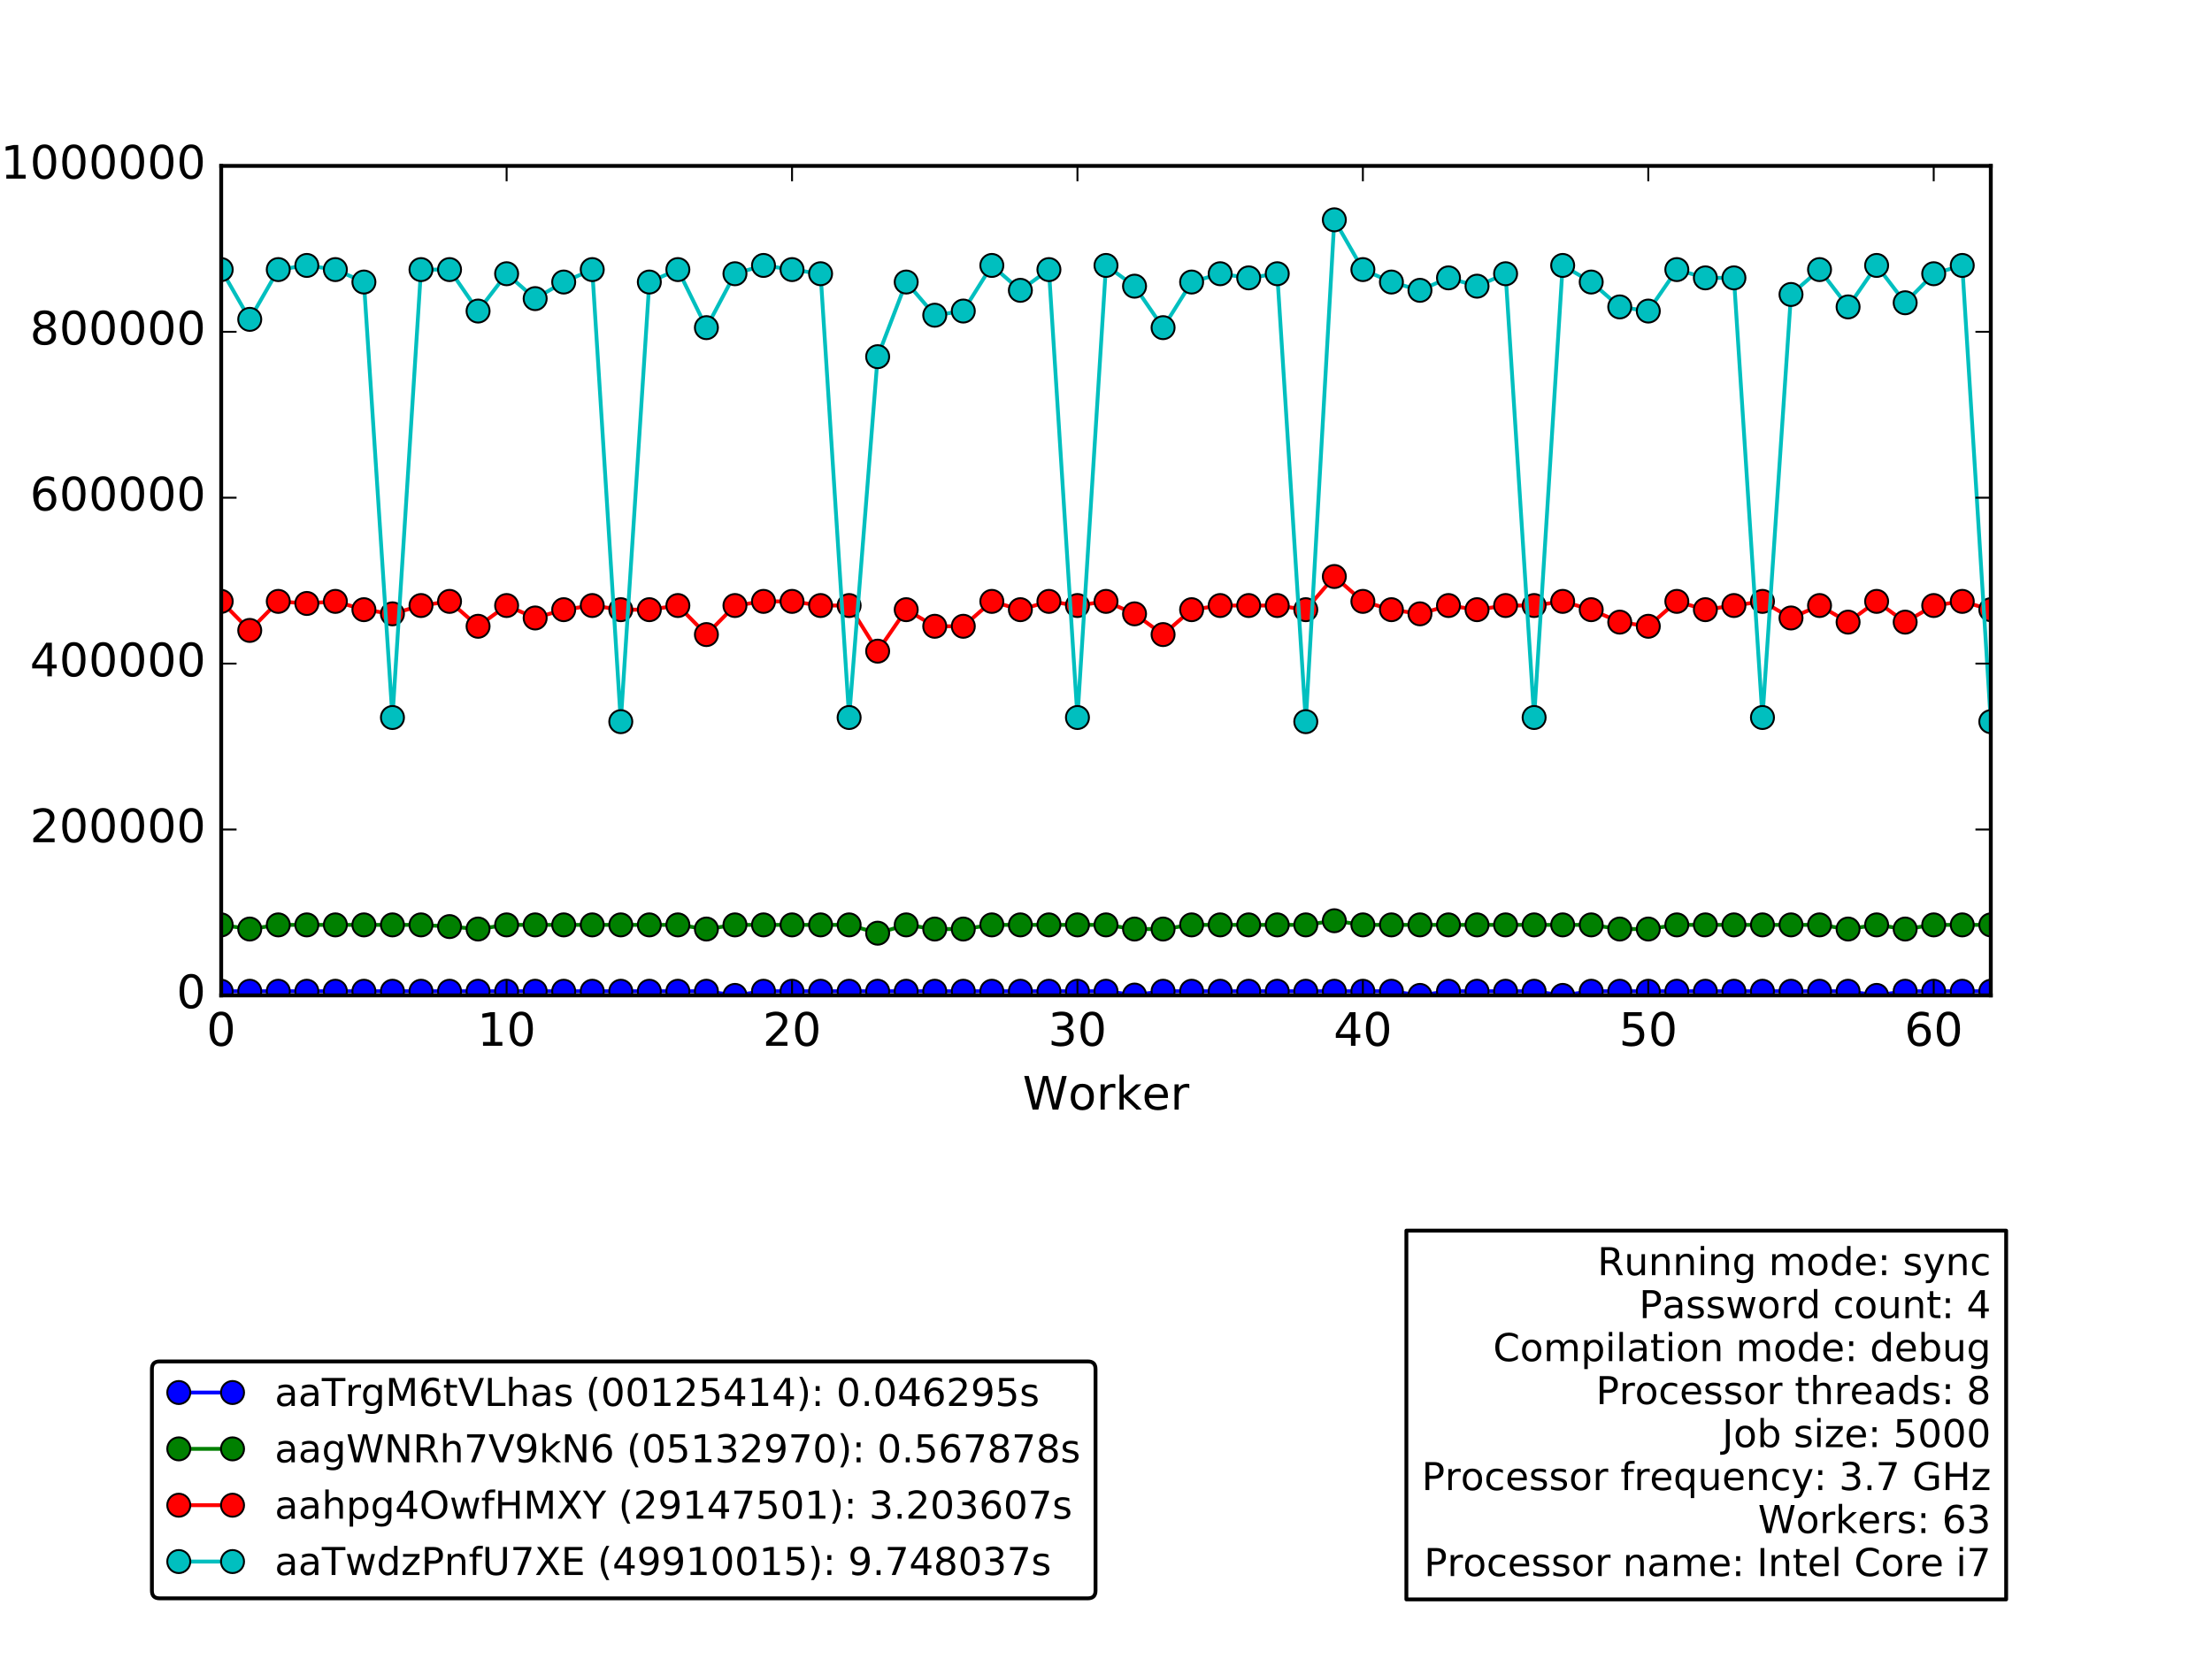 <?xml version="1.0" encoding="utf-8" standalone="no"?>
<!DOCTYPE svg PUBLIC "-//W3C//DTD SVG 1.1//EN"
  "http://www.w3.org/Graphics/SVG/1.1/DTD/svg11.dtd">
<!-- Created with matplotlib (http://matplotlib.org/) -->
<svg height="432pt" version="1.1" viewBox="0 0 576 432" width="576pt" xmlns="http://www.w3.org/2000/svg" xmlns:xlink="http://www.w3.org/1999/xlink">
 <defs>
  <style type="text/css">
*{stroke-linecap:butt;stroke-linejoin:round;stroke-miterlimit:100000;}
  </style>
 </defs>
 <g id="figure_1">
  <g id="patch_1">
   <path d="M 0 432 
L 576 432 
L 576 0 
L 0 0 
z
" style="fill:#ffffff;"/>
  </g>
  <g id="axes_1">
   <g id="patch_2">
    <path d="M 57.6 259.2 
L 518.4 259.2 
L 518.4 43.2 
L 57.6 43.2 
z
" style="fill:#ffffff;"/>
   </g>
   <g id="patch_3">
    <path clip-path="url(#pa16b234b2c)" d="M 57.6 259.2 
L 525.832 259.2 
L 525.832 259.2 
L 57.6 259.2 
z
" style="fill:#0000ff;opacity:0.4;stroke:#000000;stroke-linejoin:miter;"/>
   </g>
   <g id="line2d_1">
    <path clip-path="url(#pa16b234b2c)" d="M 57.6 258.12 
L 65.032 258.12 
L 72.465 258.12 
L 79.897 258.12 
L 87.329 258.12 
L 94.761 258.12 
L 102.194 258.12 
L 109.626 258.12 
L 117.058 258.12 
L 124.49 258.12 
L 131.923 258.12 
L 139.355 258.12 
L 146.787 258.12 
L 154.219 258.12 
L 161.652 258.12 
L 169.084 258.12 
L 176.516 258.12 
L 183.948 258.12 
L 191.381 259.2 
L 198.813 258.12 
L 206.245 258.12 
L 213.677 258.12 
L 221.11 258.12 
L 228.542 258.12 
L 235.974 258.12 
L 243.406 258.12 
L 250.839 258.12 
L 258.271 258.12 
L 265.703 258.12 
L 273.135 258.12 
L 280.568 258.12 
L 288 258.12 
L 295.432 259.111 
L 302.865 258.12 
L 310.297 258.12 
L 317.729 258.12 
L 325.161 258.12 
L 332.594 258.12 
L 340.026 258.12 
L 347.458 258.12 
L 354.89 258.12 
L 362.323 258.12 
L 369.755 259.2 
L 377.187 258.12 
L 384.619 258.12 
L 392.052 258.12 
L 399.484 258.12 
L 406.916 259.2 
L 414.348 258.12 
L 421.781 258.12 
L 429.213 258.12 
L 436.645 258.12 
L 444.077 258.12 
L 451.51 258.12 
L 458.942 258.12 
L 466.374 258.12 
L 473.806 258.12 
L 481.239 258.12 
L 488.671 259.2 
L 496.103 258.12 
L 503.535 258.12 
L 510.968 258.12 
L 518.4 258.12 
" style="fill:none;stroke:#0000ff;stroke-linecap:square;"/>
    <defs>
     <path d="M 0 3 
C 0.796 3 1.559 2.684 2.121 2.121 
C 2.684 1.559 3 0.796 3 0 
C 3 -0.796 2.684 -1.559 2.121 -2.121 
C 1.559 -2.684 0.796 -3 0 -3 
C -0.796 -3 -1.559 -2.684 -2.121 -2.121 
C -2.684 -1.559 -3 -0.796 -3 0 
C -3 0.796 -2.684 1.559 -2.121 2.121 
C -1.559 2.684 -0.796 3 0 3 
z
" id="m1e08c32479" style="stroke:#000000;stroke-width:0.5;"/>
    </defs>
    <g clip-path="url(#pa16b234b2c)">
     <use style="fill:#0000ff;stroke:#000000;stroke-width:0.5;" x="57.6" xlink:href="#m1e08c32479" y="258.12"/>
     <use style="fill:#0000ff;stroke:#000000;stroke-width:0.5;" x="65.032" xlink:href="#m1e08c32479" y="258.12"/>
     <use style="fill:#0000ff;stroke:#000000;stroke-width:0.5;" x="72.465" xlink:href="#m1e08c32479" y="258.12"/>
     <use style="fill:#0000ff;stroke:#000000;stroke-width:0.5;" x="79.897" xlink:href="#m1e08c32479" y="258.12"/>
     <use style="fill:#0000ff;stroke:#000000;stroke-width:0.5;" x="87.329" xlink:href="#m1e08c32479" y="258.12"/>
     <use style="fill:#0000ff;stroke:#000000;stroke-width:0.5;" x="94.761" xlink:href="#m1e08c32479" y="258.12"/>
     <use style="fill:#0000ff;stroke:#000000;stroke-width:0.5;" x="102.194" xlink:href="#m1e08c32479" y="258.12"/>
     <use style="fill:#0000ff;stroke:#000000;stroke-width:0.5;" x="109.626" xlink:href="#m1e08c32479" y="258.12"/>
     <use style="fill:#0000ff;stroke:#000000;stroke-width:0.5;" x="117.058" xlink:href="#m1e08c32479" y="258.12"/>
     <use style="fill:#0000ff;stroke:#000000;stroke-width:0.5;" x="124.49" xlink:href="#m1e08c32479" y="258.12"/>
     <use style="fill:#0000ff;stroke:#000000;stroke-width:0.5;" x="131.923" xlink:href="#m1e08c32479" y="258.12"/>
     <use style="fill:#0000ff;stroke:#000000;stroke-width:0.5;" x="139.355" xlink:href="#m1e08c32479" y="258.12"/>
     <use style="fill:#0000ff;stroke:#000000;stroke-width:0.5;" x="146.787" xlink:href="#m1e08c32479" y="258.12"/>
     <use style="fill:#0000ff;stroke:#000000;stroke-width:0.5;" x="154.219" xlink:href="#m1e08c32479" y="258.12"/>
     <use style="fill:#0000ff;stroke:#000000;stroke-width:0.5;" x="161.652" xlink:href="#m1e08c32479" y="258.12"/>
     <use style="fill:#0000ff;stroke:#000000;stroke-width:0.5;" x="169.084" xlink:href="#m1e08c32479" y="258.12"/>
     <use style="fill:#0000ff;stroke:#000000;stroke-width:0.5;" x="176.516" xlink:href="#m1e08c32479" y="258.12"/>
     <use style="fill:#0000ff;stroke:#000000;stroke-width:0.5;" x="183.948" xlink:href="#m1e08c32479" y="258.12"/>
     <use style="fill:#0000ff;stroke:#000000;stroke-width:0.5;" x="191.381" xlink:href="#m1e08c32479" y="259.2"/>
     <use style="fill:#0000ff;stroke:#000000;stroke-width:0.5;" x="198.813" xlink:href="#m1e08c32479" y="258.12"/>
     <use style="fill:#0000ff;stroke:#000000;stroke-width:0.5;" x="206.245" xlink:href="#m1e08c32479" y="258.12"/>
     <use style="fill:#0000ff;stroke:#000000;stroke-width:0.5;" x="213.677" xlink:href="#m1e08c32479" y="258.12"/>
     <use style="fill:#0000ff;stroke:#000000;stroke-width:0.5;" x="221.11" xlink:href="#m1e08c32479" y="258.12"/>
     <use style="fill:#0000ff;stroke:#000000;stroke-width:0.5;" x="228.542" xlink:href="#m1e08c32479" y="258.12"/>
     <use style="fill:#0000ff;stroke:#000000;stroke-width:0.5;" x="235.974" xlink:href="#m1e08c32479" y="258.12"/>
     <use style="fill:#0000ff;stroke:#000000;stroke-width:0.5;" x="243.406" xlink:href="#m1e08c32479" y="258.12"/>
     <use style="fill:#0000ff;stroke:#000000;stroke-width:0.5;" x="250.839" xlink:href="#m1e08c32479" y="258.12"/>
     <use style="fill:#0000ff;stroke:#000000;stroke-width:0.5;" x="258.271" xlink:href="#m1e08c32479" y="258.12"/>
     <use style="fill:#0000ff;stroke:#000000;stroke-width:0.5;" x="265.703" xlink:href="#m1e08c32479" y="258.12"/>
     <use style="fill:#0000ff;stroke:#000000;stroke-width:0.5;" x="273.135" xlink:href="#m1e08c32479" y="258.12"/>
     <use style="fill:#0000ff;stroke:#000000;stroke-width:0.5;" x="280.568" xlink:href="#m1e08c32479" y="258.12"/>
     <use style="fill:#0000ff;stroke:#000000;stroke-width:0.5;" x="288.0" xlink:href="#m1e08c32479" y="258.12"/>
     <use style="fill:#0000ff;stroke:#000000;stroke-width:0.5;" x="295.432" xlink:href="#m1e08c32479" y="259.111"/>
     <use style="fill:#0000ff;stroke:#000000;stroke-width:0.5;" x="302.865" xlink:href="#m1e08c32479" y="258.12"/>
     <use style="fill:#0000ff;stroke:#000000;stroke-width:0.5;" x="310.297" xlink:href="#m1e08c32479" y="258.12"/>
     <use style="fill:#0000ff;stroke:#000000;stroke-width:0.5;" x="317.729" xlink:href="#m1e08c32479" y="258.12"/>
     <use style="fill:#0000ff;stroke:#000000;stroke-width:0.5;" x="325.161" xlink:href="#m1e08c32479" y="258.12"/>
     <use style="fill:#0000ff;stroke:#000000;stroke-width:0.5;" x="332.594" xlink:href="#m1e08c32479" y="258.12"/>
     <use style="fill:#0000ff;stroke:#000000;stroke-width:0.5;" x="340.026" xlink:href="#m1e08c32479" y="258.12"/>
     <use style="fill:#0000ff;stroke:#000000;stroke-width:0.5;" x="347.458" xlink:href="#m1e08c32479" y="258.12"/>
     <use style="fill:#0000ff;stroke:#000000;stroke-width:0.5;" x="354.89" xlink:href="#m1e08c32479" y="258.12"/>
     <use style="fill:#0000ff;stroke:#000000;stroke-width:0.5;" x="362.323" xlink:href="#m1e08c32479" y="258.12"/>
     <use style="fill:#0000ff;stroke:#000000;stroke-width:0.5;" x="369.755" xlink:href="#m1e08c32479" y="259.2"/>
     <use style="fill:#0000ff;stroke:#000000;stroke-width:0.5;" x="377.187" xlink:href="#m1e08c32479" y="258.12"/>
     <use style="fill:#0000ff;stroke:#000000;stroke-width:0.5;" x="384.619" xlink:href="#m1e08c32479" y="258.12"/>
     <use style="fill:#0000ff;stroke:#000000;stroke-width:0.5;" x="392.052" xlink:href="#m1e08c32479" y="258.12"/>
     <use style="fill:#0000ff;stroke:#000000;stroke-width:0.5;" x="399.484" xlink:href="#m1e08c32479" y="258.12"/>
     <use style="fill:#0000ff;stroke:#000000;stroke-width:0.5;" x="406.916" xlink:href="#m1e08c32479" y="259.2"/>
     <use style="fill:#0000ff;stroke:#000000;stroke-width:0.5;" x="414.348" xlink:href="#m1e08c32479" y="258.12"/>
     <use style="fill:#0000ff;stroke:#000000;stroke-width:0.5;" x="421.781" xlink:href="#m1e08c32479" y="258.12"/>
     <use style="fill:#0000ff;stroke:#000000;stroke-width:0.5;" x="429.213" xlink:href="#m1e08c32479" y="258.12"/>
     <use style="fill:#0000ff;stroke:#000000;stroke-width:0.5;" x="436.645" xlink:href="#m1e08c32479" y="258.12"/>
     <use style="fill:#0000ff;stroke:#000000;stroke-width:0.5;" x="444.077" xlink:href="#m1e08c32479" y="258.12"/>
     <use style="fill:#0000ff;stroke:#000000;stroke-width:0.5;" x="451.51" xlink:href="#m1e08c32479" y="258.12"/>
     <use style="fill:#0000ff;stroke:#000000;stroke-width:0.5;" x="458.942" xlink:href="#m1e08c32479" y="258.12"/>
     <use style="fill:#0000ff;stroke:#000000;stroke-width:0.5;" x="466.374" xlink:href="#m1e08c32479" y="258.12"/>
     <use style="fill:#0000ff;stroke:#000000;stroke-width:0.5;" x="473.806" xlink:href="#m1e08c32479" y="258.12"/>
     <use style="fill:#0000ff;stroke:#000000;stroke-width:0.5;" x="481.239" xlink:href="#m1e08c32479" y="258.12"/>
     <use style="fill:#0000ff;stroke:#000000;stroke-width:0.5;" x="488.671" xlink:href="#m1e08c32479" y="259.2"/>
     <use style="fill:#0000ff;stroke:#000000;stroke-width:0.5;" x="496.103" xlink:href="#m1e08c32479" y="258.12"/>
     <use style="fill:#0000ff;stroke:#000000;stroke-width:0.5;" x="503.535" xlink:href="#m1e08c32479" y="258.12"/>
     <use style="fill:#0000ff;stroke:#000000;stroke-width:0.5;" x="510.968" xlink:href="#m1e08c32479" y="258.12"/>
     <use style="fill:#0000ff;stroke:#000000;stroke-width:0.5;" x="518.4" xlink:href="#m1e08c32479" y="258.12"/>
    </g>
   </g>
   <g id="line2d_2">
    <path clip-path="url(#pa16b234b2c)" d="M 57.6 240.84 
L 65.032 241.92 
L 72.465 240.84 
L 79.897 240.84 
L 87.329 240.84 
L 94.761 240.84 
L 102.194 240.84 
L 109.626 240.84 
L 117.058 241.278 
L 124.49 241.92 
L 131.923 240.84 
L 139.355 240.84 
L 146.787 240.84 
L 154.219 240.84 
L 161.652 240.84 
L 169.084 240.84 
L 176.516 240.84 
L 183.948 241.92 
L 191.381 240.84 
L 198.813 240.84 
L 206.245 240.84 
L 213.677 240.84 
L 221.11 240.84 
L 228.542 243 
L 235.974 240.84 
L 243.406 241.92 
L 250.839 241.92 
L 258.271 240.84 
L 265.703 240.84 
L 273.135 240.84 
L 280.568 240.84 
L 288 240.84 
L 295.432 241.92 
L 302.865 241.92 
L 310.297 240.84 
L 317.729 240.84 
L 325.161 240.84 
L 332.594 240.84 
L 340.026 240.84 
L 347.458 239.76 
L 354.89 240.84 
L 362.323 240.84 
L 369.755 240.84 
L 377.187 240.84 
L 384.619 240.84 
L 392.052 240.84 
L 399.484 240.84 
L 406.916 240.84 
L 414.348 240.84 
L 421.781 241.92 
L 429.213 241.92 
L 436.645 240.84 
L 444.077 240.84 
L 451.51 240.84 
L 458.942 240.84 
L 466.374 240.84 
L 473.806 240.84 
L 481.239 241.92 
L 488.671 240.84 
L 496.103 241.92 
L 503.535 240.84 
L 510.968 240.84 
L 518.4 240.84 
" style="fill:none;stroke:#008000;stroke-linecap:square;"/>
    <defs>
     <path d="M 0 3 
C 0.796 3 1.559 2.684 2.121 2.121 
C 2.684 1.559 3 0.796 3 0 
C 3 -0.796 2.684 -1.559 2.121 -2.121 
C 1.559 -2.684 0.796 -3 0 -3 
C -0.796 -3 -1.559 -2.684 -2.121 -2.121 
C -2.684 -1.559 -3 -0.796 -3 0 
C -3 0.796 -2.684 1.559 -2.121 2.121 
C -1.559 2.684 -0.796 3 0 3 
z
" id="m5e5db2b34b" style="stroke:#000000;stroke-width:0.5;"/>
    </defs>
    <g clip-path="url(#pa16b234b2c)">
     <use style="fill:#008000;stroke:#000000;stroke-width:0.5;" x="57.6" xlink:href="#m5e5db2b34b" y="240.84"/>
     <use style="fill:#008000;stroke:#000000;stroke-width:0.5;" x="65.032" xlink:href="#m5e5db2b34b" y="241.92"/>
     <use style="fill:#008000;stroke:#000000;stroke-width:0.5;" x="72.465" xlink:href="#m5e5db2b34b" y="240.84"/>
     <use style="fill:#008000;stroke:#000000;stroke-width:0.5;" x="79.897" xlink:href="#m5e5db2b34b" y="240.84"/>
     <use style="fill:#008000;stroke:#000000;stroke-width:0.5;" x="87.329" xlink:href="#m5e5db2b34b" y="240.84"/>
     <use style="fill:#008000;stroke:#000000;stroke-width:0.5;" x="94.761" xlink:href="#m5e5db2b34b" y="240.84"/>
     <use style="fill:#008000;stroke:#000000;stroke-width:0.5;" x="102.194" xlink:href="#m5e5db2b34b" y="240.84"/>
     <use style="fill:#008000;stroke:#000000;stroke-width:0.5;" x="109.626" xlink:href="#m5e5db2b34b" y="240.84"/>
     <use style="fill:#008000;stroke:#000000;stroke-width:0.5;" x="117.058" xlink:href="#m5e5db2b34b" y="241.278"/>
     <use style="fill:#008000;stroke:#000000;stroke-width:0.5;" x="124.49" xlink:href="#m5e5db2b34b" y="241.92"/>
     <use style="fill:#008000;stroke:#000000;stroke-width:0.5;" x="131.923" xlink:href="#m5e5db2b34b" y="240.84"/>
     <use style="fill:#008000;stroke:#000000;stroke-width:0.5;" x="139.355" xlink:href="#m5e5db2b34b" y="240.84"/>
     <use style="fill:#008000;stroke:#000000;stroke-width:0.5;" x="146.787" xlink:href="#m5e5db2b34b" y="240.84"/>
     <use style="fill:#008000;stroke:#000000;stroke-width:0.5;" x="154.219" xlink:href="#m5e5db2b34b" y="240.84"/>
     <use style="fill:#008000;stroke:#000000;stroke-width:0.5;" x="161.652" xlink:href="#m5e5db2b34b" y="240.84"/>
     <use style="fill:#008000;stroke:#000000;stroke-width:0.5;" x="169.084" xlink:href="#m5e5db2b34b" y="240.84"/>
     <use style="fill:#008000;stroke:#000000;stroke-width:0.5;" x="176.516" xlink:href="#m5e5db2b34b" y="240.84"/>
     <use style="fill:#008000;stroke:#000000;stroke-width:0.5;" x="183.948" xlink:href="#m5e5db2b34b" y="241.92"/>
     <use style="fill:#008000;stroke:#000000;stroke-width:0.5;" x="191.381" xlink:href="#m5e5db2b34b" y="240.84"/>
     <use style="fill:#008000;stroke:#000000;stroke-width:0.5;" x="198.813" xlink:href="#m5e5db2b34b" y="240.84"/>
     <use style="fill:#008000;stroke:#000000;stroke-width:0.5;" x="206.245" xlink:href="#m5e5db2b34b" y="240.84"/>
     <use style="fill:#008000;stroke:#000000;stroke-width:0.5;" x="213.677" xlink:href="#m5e5db2b34b" y="240.84"/>
     <use style="fill:#008000;stroke:#000000;stroke-width:0.5;" x="221.11" xlink:href="#m5e5db2b34b" y="240.84"/>
     <use style="fill:#008000;stroke:#000000;stroke-width:0.5;" x="228.542" xlink:href="#m5e5db2b34b" y="243.0"/>
     <use style="fill:#008000;stroke:#000000;stroke-width:0.5;" x="235.974" xlink:href="#m5e5db2b34b" y="240.84"/>
     <use style="fill:#008000;stroke:#000000;stroke-width:0.5;" x="243.406" xlink:href="#m5e5db2b34b" y="241.92"/>
     <use style="fill:#008000;stroke:#000000;stroke-width:0.5;" x="250.839" xlink:href="#m5e5db2b34b" y="241.92"/>
     <use style="fill:#008000;stroke:#000000;stroke-width:0.5;" x="258.271" xlink:href="#m5e5db2b34b" y="240.84"/>
     <use style="fill:#008000;stroke:#000000;stroke-width:0.5;" x="265.703" xlink:href="#m5e5db2b34b" y="240.84"/>
     <use style="fill:#008000;stroke:#000000;stroke-width:0.5;" x="273.135" xlink:href="#m5e5db2b34b" y="240.84"/>
     <use style="fill:#008000;stroke:#000000;stroke-width:0.5;" x="280.568" xlink:href="#m5e5db2b34b" y="240.84"/>
     <use style="fill:#008000;stroke:#000000;stroke-width:0.5;" x="288.0" xlink:href="#m5e5db2b34b" y="240.84"/>
     <use style="fill:#008000;stroke:#000000;stroke-width:0.5;" x="295.432" xlink:href="#m5e5db2b34b" y="241.92"/>
     <use style="fill:#008000;stroke:#000000;stroke-width:0.5;" x="302.865" xlink:href="#m5e5db2b34b" y="241.92"/>
     <use style="fill:#008000;stroke:#000000;stroke-width:0.5;" x="310.297" xlink:href="#m5e5db2b34b" y="240.84"/>
     <use style="fill:#008000;stroke:#000000;stroke-width:0.5;" x="317.729" xlink:href="#m5e5db2b34b" y="240.84"/>
     <use style="fill:#008000;stroke:#000000;stroke-width:0.5;" x="325.161" xlink:href="#m5e5db2b34b" y="240.84"/>
     <use style="fill:#008000;stroke:#000000;stroke-width:0.5;" x="332.594" xlink:href="#m5e5db2b34b" y="240.84"/>
     <use style="fill:#008000;stroke:#000000;stroke-width:0.5;" x="340.026" xlink:href="#m5e5db2b34b" y="240.84"/>
     <use style="fill:#008000;stroke:#000000;stroke-width:0.5;" x="347.458" xlink:href="#m5e5db2b34b" y="239.76"/>
     <use style="fill:#008000;stroke:#000000;stroke-width:0.5;" x="354.89" xlink:href="#m5e5db2b34b" y="240.84"/>
     <use style="fill:#008000;stroke:#000000;stroke-width:0.5;" x="362.323" xlink:href="#m5e5db2b34b" y="240.84"/>
     <use style="fill:#008000;stroke:#000000;stroke-width:0.5;" x="369.755" xlink:href="#m5e5db2b34b" y="240.84"/>
     <use style="fill:#008000;stroke:#000000;stroke-width:0.5;" x="377.187" xlink:href="#m5e5db2b34b" y="240.84"/>
     <use style="fill:#008000;stroke:#000000;stroke-width:0.5;" x="384.619" xlink:href="#m5e5db2b34b" y="240.84"/>
     <use style="fill:#008000;stroke:#000000;stroke-width:0.5;" x="392.052" xlink:href="#m5e5db2b34b" y="240.84"/>
     <use style="fill:#008000;stroke:#000000;stroke-width:0.5;" x="399.484" xlink:href="#m5e5db2b34b" y="240.84"/>
     <use style="fill:#008000;stroke:#000000;stroke-width:0.5;" x="406.916" xlink:href="#m5e5db2b34b" y="240.84"/>
     <use style="fill:#008000;stroke:#000000;stroke-width:0.5;" x="414.348" xlink:href="#m5e5db2b34b" y="240.84"/>
     <use style="fill:#008000;stroke:#000000;stroke-width:0.5;" x="421.781" xlink:href="#m5e5db2b34b" y="241.92"/>
     <use style="fill:#008000;stroke:#000000;stroke-width:0.5;" x="429.213" xlink:href="#m5e5db2b34b" y="241.92"/>
     <use style="fill:#008000;stroke:#000000;stroke-width:0.5;" x="436.645" xlink:href="#m5e5db2b34b" y="240.84"/>
     <use style="fill:#008000;stroke:#000000;stroke-width:0.5;" x="444.077" xlink:href="#m5e5db2b34b" y="240.84"/>
     <use style="fill:#008000;stroke:#000000;stroke-width:0.5;" x="451.51" xlink:href="#m5e5db2b34b" y="240.84"/>
     <use style="fill:#008000;stroke:#000000;stroke-width:0.5;" x="458.942" xlink:href="#m5e5db2b34b" y="240.84"/>
     <use style="fill:#008000;stroke:#000000;stroke-width:0.5;" x="466.374" xlink:href="#m5e5db2b34b" y="240.84"/>
     <use style="fill:#008000;stroke:#000000;stroke-width:0.5;" x="473.806" xlink:href="#m5e5db2b34b" y="240.84"/>
     <use style="fill:#008000;stroke:#000000;stroke-width:0.5;" x="481.239" xlink:href="#m5e5db2b34b" y="241.92"/>
     <use style="fill:#008000;stroke:#000000;stroke-width:0.5;" x="488.671" xlink:href="#m5e5db2b34b" y="240.84"/>
     <use style="fill:#008000;stroke:#000000;stroke-width:0.5;" x="496.103" xlink:href="#m5e5db2b34b" y="241.92"/>
     <use style="fill:#008000;stroke:#000000;stroke-width:0.5;" x="503.535" xlink:href="#m5e5db2b34b" y="240.84"/>
     <use style="fill:#008000;stroke:#000000;stroke-width:0.5;" x="510.968" xlink:href="#m5e5db2b34b" y="240.84"/>
     <use style="fill:#008000;stroke:#000000;stroke-width:0.5;" x="518.4" xlink:href="#m5e5db2b34b" y="240.84"/>
    </g>
   </g>
   <g id="line2d_3">
    <path clip-path="url(#pa16b234b2c)" d="M 57.6 156.6 
L 65.032 164.16 
L 72.465 156.6 
L 79.897 157.14 
L 87.329 156.6 
L 94.761 158.76 
L 102.194 159.84 
L 109.626 157.68 
L 117.058 156.6 
L 124.49 163.08 
L 131.923 157.68 
L 139.355 160.92 
L 146.787 158.76 
L 154.219 157.68 
L 161.652 158.76 
L 169.084 158.76 
L 176.516 157.68 
L 183.948 165.24 
L 191.381 157.68 
L 198.813 156.6 
L 206.245 156.6 
L 213.677 157.68 
L 221.11 157.68 
L 228.542 169.56 
L 235.974 158.76 
L 243.406 163.08 
L 250.839 163.08 
L 258.271 156.6 
L 265.703 158.76 
L 273.135 156.6 
L 280.568 157.68 
L 288 156.6 
L 295.432 159.84 
L 302.865 165.24 
L 310.297 158.76 
L 317.729 157.68 
L 325.161 157.68 
L 332.594 157.68 
L 340.026 158.76 
L 347.458 150.12 
L 354.89 156.6 
L 362.323 158.76 
L 369.755 159.84 
L 377.187 157.68 
L 384.619 158.76 
L 392.052 157.68 
L 399.484 157.68 
L 406.916 156.6 
L 414.348 158.76 
L 421.781 162 
L 429.213 163.08 
L 436.645 156.6 
L 444.077 158.76 
L 451.51 157.68 
L 458.942 156.6 
L 466.374 160.92 
L 473.806 157.68 
L 481.239 162 
L 488.671 156.6 
L 496.103 162 
L 503.535 157.68 
L 510.968 156.6 
L 518.4 158.76 
" style="fill:none;stroke:#ff0000;stroke-linecap:square;"/>
    <defs>
     <path d="M 0 3 
C 0.796 3 1.559 2.684 2.121 2.121 
C 2.684 1.559 3 0.796 3 0 
C 3 -0.796 2.684 -1.559 2.121 -2.121 
C 1.559 -2.684 0.796 -3 0 -3 
C -0.796 -3 -1.559 -2.684 -2.121 -2.121 
C -2.684 -1.559 -3 -0.796 -3 0 
C -3 0.796 -2.684 1.559 -2.121 2.121 
C -1.559 2.684 -0.796 3 0 3 
z
" id="mccaa5907a2" style="stroke:#000000;stroke-width:0.5;"/>
    </defs>
    <g clip-path="url(#pa16b234b2c)">
     <use style="fill:#ff0000;stroke:#000000;stroke-width:0.5;" x="57.6" xlink:href="#mccaa5907a2" y="156.6"/>
     <use style="fill:#ff0000;stroke:#000000;stroke-width:0.5;" x="65.032" xlink:href="#mccaa5907a2" y="164.16"/>
     <use style="fill:#ff0000;stroke:#000000;stroke-width:0.5;" x="72.465" xlink:href="#mccaa5907a2" y="156.6"/>
     <use style="fill:#ff0000;stroke:#000000;stroke-width:0.5;" x="79.897" xlink:href="#mccaa5907a2" y="157.14"/>
     <use style="fill:#ff0000;stroke:#000000;stroke-width:0.5;" x="87.329" xlink:href="#mccaa5907a2" y="156.6"/>
     <use style="fill:#ff0000;stroke:#000000;stroke-width:0.5;" x="94.761" xlink:href="#mccaa5907a2" y="158.76"/>
     <use style="fill:#ff0000;stroke:#000000;stroke-width:0.5;" x="102.194" xlink:href="#mccaa5907a2" y="159.84"/>
     <use style="fill:#ff0000;stroke:#000000;stroke-width:0.5;" x="109.626" xlink:href="#mccaa5907a2" y="157.68"/>
     <use style="fill:#ff0000;stroke:#000000;stroke-width:0.5;" x="117.058" xlink:href="#mccaa5907a2" y="156.6"/>
     <use style="fill:#ff0000;stroke:#000000;stroke-width:0.5;" x="124.49" xlink:href="#mccaa5907a2" y="163.08"/>
     <use style="fill:#ff0000;stroke:#000000;stroke-width:0.5;" x="131.923" xlink:href="#mccaa5907a2" y="157.68"/>
     <use style="fill:#ff0000;stroke:#000000;stroke-width:0.5;" x="139.355" xlink:href="#mccaa5907a2" y="160.92"/>
     <use style="fill:#ff0000;stroke:#000000;stroke-width:0.5;" x="146.787" xlink:href="#mccaa5907a2" y="158.76"/>
     <use style="fill:#ff0000;stroke:#000000;stroke-width:0.5;" x="154.219" xlink:href="#mccaa5907a2" y="157.68"/>
     <use style="fill:#ff0000;stroke:#000000;stroke-width:0.5;" x="161.652" xlink:href="#mccaa5907a2" y="158.76"/>
     <use style="fill:#ff0000;stroke:#000000;stroke-width:0.5;" x="169.084" xlink:href="#mccaa5907a2" y="158.76"/>
     <use style="fill:#ff0000;stroke:#000000;stroke-width:0.5;" x="176.516" xlink:href="#mccaa5907a2" y="157.68"/>
     <use style="fill:#ff0000;stroke:#000000;stroke-width:0.5;" x="183.948" xlink:href="#mccaa5907a2" y="165.24"/>
     <use style="fill:#ff0000;stroke:#000000;stroke-width:0.5;" x="191.381" xlink:href="#mccaa5907a2" y="157.68"/>
     <use style="fill:#ff0000;stroke:#000000;stroke-width:0.5;" x="198.813" xlink:href="#mccaa5907a2" y="156.6"/>
     <use style="fill:#ff0000;stroke:#000000;stroke-width:0.5;" x="206.245" xlink:href="#mccaa5907a2" y="156.6"/>
     <use style="fill:#ff0000;stroke:#000000;stroke-width:0.5;" x="213.677" xlink:href="#mccaa5907a2" y="157.68"/>
     <use style="fill:#ff0000;stroke:#000000;stroke-width:0.5;" x="221.11" xlink:href="#mccaa5907a2" y="157.68"/>
     <use style="fill:#ff0000;stroke:#000000;stroke-width:0.5;" x="228.542" xlink:href="#mccaa5907a2" y="169.56"/>
     <use style="fill:#ff0000;stroke:#000000;stroke-width:0.5;" x="235.974" xlink:href="#mccaa5907a2" y="158.76"/>
     <use style="fill:#ff0000;stroke:#000000;stroke-width:0.5;" x="243.406" xlink:href="#mccaa5907a2" y="163.08"/>
     <use style="fill:#ff0000;stroke:#000000;stroke-width:0.5;" x="250.839" xlink:href="#mccaa5907a2" y="163.08"/>
     <use style="fill:#ff0000;stroke:#000000;stroke-width:0.5;" x="258.271" xlink:href="#mccaa5907a2" y="156.6"/>
     <use style="fill:#ff0000;stroke:#000000;stroke-width:0.5;" x="265.703" xlink:href="#mccaa5907a2" y="158.76"/>
     <use style="fill:#ff0000;stroke:#000000;stroke-width:0.5;" x="273.135" xlink:href="#mccaa5907a2" y="156.6"/>
     <use style="fill:#ff0000;stroke:#000000;stroke-width:0.5;" x="280.568" xlink:href="#mccaa5907a2" y="157.68"/>
     <use style="fill:#ff0000;stroke:#000000;stroke-width:0.5;" x="288.0" xlink:href="#mccaa5907a2" y="156.6"/>
     <use style="fill:#ff0000;stroke:#000000;stroke-width:0.5;" x="295.432" xlink:href="#mccaa5907a2" y="159.84"/>
     <use style="fill:#ff0000;stroke:#000000;stroke-width:0.5;" x="302.865" xlink:href="#mccaa5907a2" y="165.24"/>
     <use style="fill:#ff0000;stroke:#000000;stroke-width:0.5;" x="310.297" xlink:href="#mccaa5907a2" y="158.76"/>
     <use style="fill:#ff0000;stroke:#000000;stroke-width:0.5;" x="317.729" xlink:href="#mccaa5907a2" y="157.68"/>
     <use style="fill:#ff0000;stroke:#000000;stroke-width:0.5;" x="325.161" xlink:href="#mccaa5907a2" y="157.68"/>
     <use style="fill:#ff0000;stroke:#000000;stroke-width:0.5;" x="332.594" xlink:href="#mccaa5907a2" y="157.68"/>
     <use style="fill:#ff0000;stroke:#000000;stroke-width:0.5;" x="340.026" xlink:href="#mccaa5907a2" y="158.76"/>
     <use style="fill:#ff0000;stroke:#000000;stroke-width:0.5;" x="347.458" xlink:href="#mccaa5907a2" y="150.12"/>
     <use style="fill:#ff0000;stroke:#000000;stroke-width:0.5;" x="354.89" xlink:href="#mccaa5907a2" y="156.6"/>
     <use style="fill:#ff0000;stroke:#000000;stroke-width:0.5;" x="362.323" xlink:href="#mccaa5907a2" y="158.76"/>
     <use style="fill:#ff0000;stroke:#000000;stroke-width:0.5;" x="369.755" xlink:href="#mccaa5907a2" y="159.84"/>
     <use style="fill:#ff0000;stroke:#000000;stroke-width:0.5;" x="377.187" xlink:href="#mccaa5907a2" y="157.68"/>
     <use style="fill:#ff0000;stroke:#000000;stroke-width:0.5;" x="384.619" xlink:href="#mccaa5907a2" y="158.76"/>
     <use style="fill:#ff0000;stroke:#000000;stroke-width:0.5;" x="392.052" xlink:href="#mccaa5907a2" y="157.68"/>
     <use style="fill:#ff0000;stroke:#000000;stroke-width:0.5;" x="399.484" xlink:href="#mccaa5907a2" y="157.68"/>
     <use style="fill:#ff0000;stroke:#000000;stroke-width:0.5;" x="406.916" xlink:href="#mccaa5907a2" y="156.6"/>
     <use style="fill:#ff0000;stroke:#000000;stroke-width:0.5;" x="414.348" xlink:href="#mccaa5907a2" y="158.76"/>
     <use style="fill:#ff0000;stroke:#000000;stroke-width:0.5;" x="421.781" xlink:href="#mccaa5907a2" y="162.0"/>
     <use style="fill:#ff0000;stroke:#000000;stroke-width:0.5;" x="429.213" xlink:href="#mccaa5907a2" y="163.08"/>
     <use style="fill:#ff0000;stroke:#000000;stroke-width:0.5;" x="436.645" xlink:href="#mccaa5907a2" y="156.6"/>
     <use style="fill:#ff0000;stroke:#000000;stroke-width:0.5;" x="444.077" xlink:href="#mccaa5907a2" y="158.76"/>
     <use style="fill:#ff0000;stroke:#000000;stroke-width:0.5;" x="451.51" xlink:href="#mccaa5907a2" y="157.68"/>
     <use style="fill:#ff0000;stroke:#000000;stroke-width:0.5;" x="458.942" xlink:href="#mccaa5907a2" y="156.6"/>
     <use style="fill:#ff0000;stroke:#000000;stroke-width:0.5;" x="466.374" xlink:href="#mccaa5907a2" y="160.92"/>
     <use style="fill:#ff0000;stroke:#000000;stroke-width:0.5;" x="473.806" xlink:href="#mccaa5907a2" y="157.68"/>
     <use style="fill:#ff0000;stroke:#000000;stroke-width:0.5;" x="481.239" xlink:href="#mccaa5907a2" y="162.0"/>
     <use style="fill:#ff0000;stroke:#000000;stroke-width:0.5;" x="488.671" xlink:href="#mccaa5907a2" y="156.6"/>
     <use style="fill:#ff0000;stroke:#000000;stroke-width:0.5;" x="496.103" xlink:href="#mccaa5907a2" y="162.0"/>
     <use style="fill:#ff0000;stroke:#000000;stroke-width:0.5;" x="503.535" xlink:href="#mccaa5907a2" y="157.68"/>
     <use style="fill:#ff0000;stroke:#000000;stroke-width:0.5;" x="510.968" xlink:href="#mccaa5907a2" y="156.6"/>
     <use style="fill:#ff0000;stroke:#000000;stroke-width:0.5;" x="518.4" xlink:href="#mccaa5907a2" y="158.76"/>
    </g>
   </g>
   <g id="line2d_4">
    <path clip-path="url(#pa16b234b2c)" d="M 57.6 70.2 
L 65.032 83.16 
L 72.465 70.2 
L 79.897 69.12 
L 87.329 70.2 
L 94.761 73.44 
L 102.194 186.84 
L 109.626 70.2 
L 117.058 70.2 
L 124.49 81 
L 131.923 71.28 
L 139.355 77.76 
L 146.787 73.44 
L 154.219 70.2 
L 161.652 187.92 
L 169.084 73.44 
L 176.516 70.2 
L 183.948 85.32 
L 191.381 71.28 
L 198.813 69.12 
L 206.245 70.2 
L 213.677 71.28 
L 221.11 186.84 
L 228.542 92.88 
L 235.974 73.44 
L 243.406 82.08 
L 250.839 80.997 
L 258.271 69.12 
L 265.703 75.6 
L 273.135 70.2 
L 280.568 186.84 
L 288 69.12 
L 295.432 74.52 
L 302.865 85.32 
L 310.297 73.44 
L 317.729 71.28 
L 325.161 72.36 
L 332.594 71.28 
L 340.026 187.92 
L 347.458 57.24 
L 354.89 70.2 
L 362.323 73.44 
L 369.755 75.6 
L 377.187 72.36 
L 384.619 74.52 
L 392.052 71.28 
L 399.484 186.84 
L 406.916 69.12 
L 414.348 73.44 
L 421.781 79.92 
L 429.213 81 
L 436.645 70.2 
L 444.077 72.36 
L 451.51 72.36 
L 458.942 186.84 
L 466.374 76.68 
L 473.806 70.2 
L 481.239 79.92 
L 488.671 69.12 
L 496.103 78.84 
L 503.535 71.28 
L 510.968 69.12 
L 518.4 187.92 
" style="fill:none;stroke:#00bfbf;stroke-linecap:square;"/>
    <defs>
     <path d="M 0 3 
C 0.796 3 1.559 2.684 2.121 2.121 
C 2.684 1.559 3 0.796 3 0 
C 3 -0.796 2.684 -1.559 2.121 -2.121 
C 1.559 -2.684 0.796 -3 0 -3 
C -0.796 -3 -1.559 -2.684 -2.121 -2.121 
C -2.684 -1.559 -3 -0.796 -3 0 
C -3 0.796 -2.684 1.559 -2.121 2.121 
C -1.559 2.684 -0.796 3 0 3 
z
" id="me6a013fce3" style="stroke:#000000;stroke-width:0.5;"/>
    </defs>
    <g clip-path="url(#pa16b234b2c)">
     <use style="fill:#00bfbf;stroke:#000000;stroke-width:0.5;" x="57.6" xlink:href="#me6a013fce3" y="70.2"/>
     <use style="fill:#00bfbf;stroke:#000000;stroke-width:0.5;" x="65.032" xlink:href="#me6a013fce3" y="83.16"/>
     <use style="fill:#00bfbf;stroke:#000000;stroke-width:0.5;" x="72.465" xlink:href="#me6a013fce3" y="70.2"/>
     <use style="fill:#00bfbf;stroke:#000000;stroke-width:0.5;" x="79.897" xlink:href="#me6a013fce3" y="69.12"/>
     <use style="fill:#00bfbf;stroke:#000000;stroke-width:0.5;" x="87.329" xlink:href="#me6a013fce3" y="70.2"/>
     <use style="fill:#00bfbf;stroke:#000000;stroke-width:0.5;" x="94.761" xlink:href="#me6a013fce3" y="73.44"/>
     <use style="fill:#00bfbf;stroke:#000000;stroke-width:0.5;" x="102.194" xlink:href="#me6a013fce3" y="186.84"/>
     <use style="fill:#00bfbf;stroke:#000000;stroke-width:0.5;" x="109.626" xlink:href="#me6a013fce3" y="70.2"/>
     <use style="fill:#00bfbf;stroke:#000000;stroke-width:0.5;" x="117.058" xlink:href="#me6a013fce3" y="70.2"/>
     <use style="fill:#00bfbf;stroke:#000000;stroke-width:0.5;" x="124.49" xlink:href="#me6a013fce3" y="81.0"/>
     <use style="fill:#00bfbf;stroke:#000000;stroke-width:0.5;" x="131.923" xlink:href="#me6a013fce3" y="71.28"/>
     <use style="fill:#00bfbf;stroke:#000000;stroke-width:0.5;" x="139.355" xlink:href="#me6a013fce3" y="77.76"/>
     <use style="fill:#00bfbf;stroke:#000000;stroke-width:0.5;" x="146.787" xlink:href="#me6a013fce3" y="73.44"/>
     <use style="fill:#00bfbf;stroke:#000000;stroke-width:0.5;" x="154.219" xlink:href="#me6a013fce3" y="70.2"/>
     <use style="fill:#00bfbf;stroke:#000000;stroke-width:0.5;" x="161.652" xlink:href="#me6a013fce3" y="187.92"/>
     <use style="fill:#00bfbf;stroke:#000000;stroke-width:0.5;" x="169.084" xlink:href="#me6a013fce3" y="73.44"/>
     <use style="fill:#00bfbf;stroke:#000000;stroke-width:0.5;" x="176.516" xlink:href="#me6a013fce3" y="70.2"/>
     <use style="fill:#00bfbf;stroke:#000000;stroke-width:0.5;" x="183.948" xlink:href="#me6a013fce3" y="85.32"/>
     <use style="fill:#00bfbf;stroke:#000000;stroke-width:0.5;" x="191.381" xlink:href="#me6a013fce3" y="71.28"/>
     <use style="fill:#00bfbf;stroke:#000000;stroke-width:0.5;" x="198.813" xlink:href="#me6a013fce3" y="69.12"/>
     <use style="fill:#00bfbf;stroke:#000000;stroke-width:0.5;" x="206.245" xlink:href="#me6a013fce3" y="70.2"/>
     <use style="fill:#00bfbf;stroke:#000000;stroke-width:0.5;" x="213.677" xlink:href="#me6a013fce3" y="71.28"/>
     <use style="fill:#00bfbf;stroke:#000000;stroke-width:0.5;" x="221.11" xlink:href="#me6a013fce3" y="186.84"/>
     <use style="fill:#00bfbf;stroke:#000000;stroke-width:0.5;" x="228.542" xlink:href="#me6a013fce3" y="92.88"/>
     <use style="fill:#00bfbf;stroke:#000000;stroke-width:0.5;" x="235.974" xlink:href="#me6a013fce3" y="73.44"/>
     <use style="fill:#00bfbf;stroke:#000000;stroke-width:0.5;" x="243.406" xlink:href="#me6a013fce3" y="82.08"/>
     <use style="fill:#00bfbf;stroke:#000000;stroke-width:0.5;" x="250.839" xlink:href="#me6a013fce3" y="80.997"/>
     <use style="fill:#00bfbf;stroke:#000000;stroke-width:0.5;" x="258.271" xlink:href="#me6a013fce3" y="69.12"/>
     <use style="fill:#00bfbf;stroke:#000000;stroke-width:0.5;" x="265.703" xlink:href="#me6a013fce3" y="75.6"/>
     <use style="fill:#00bfbf;stroke:#000000;stroke-width:0.5;" x="273.135" xlink:href="#me6a013fce3" y="70.2"/>
     <use style="fill:#00bfbf;stroke:#000000;stroke-width:0.5;" x="280.568" xlink:href="#me6a013fce3" y="186.84"/>
     <use style="fill:#00bfbf;stroke:#000000;stroke-width:0.5;" x="288.0" xlink:href="#me6a013fce3" y="69.12"/>
     <use style="fill:#00bfbf;stroke:#000000;stroke-width:0.5;" x="295.432" xlink:href="#me6a013fce3" y="74.52"/>
     <use style="fill:#00bfbf;stroke:#000000;stroke-width:0.5;" x="302.865" xlink:href="#me6a013fce3" y="85.32"/>
     <use style="fill:#00bfbf;stroke:#000000;stroke-width:0.5;" x="310.297" xlink:href="#me6a013fce3" y="73.44"/>
     <use style="fill:#00bfbf;stroke:#000000;stroke-width:0.5;" x="317.729" xlink:href="#me6a013fce3" y="71.28"/>
     <use style="fill:#00bfbf;stroke:#000000;stroke-width:0.5;" x="325.161" xlink:href="#me6a013fce3" y="72.36"/>
     <use style="fill:#00bfbf;stroke:#000000;stroke-width:0.5;" x="332.594" xlink:href="#me6a013fce3" y="71.28"/>
     <use style="fill:#00bfbf;stroke:#000000;stroke-width:0.5;" x="340.026" xlink:href="#me6a013fce3" y="187.92"/>
     <use style="fill:#00bfbf;stroke:#000000;stroke-width:0.5;" x="347.458" xlink:href="#me6a013fce3" y="57.24"/>
     <use style="fill:#00bfbf;stroke:#000000;stroke-width:0.5;" x="354.89" xlink:href="#me6a013fce3" y="70.2"/>
     <use style="fill:#00bfbf;stroke:#000000;stroke-width:0.5;" x="362.323" xlink:href="#me6a013fce3" y="73.44"/>
     <use style="fill:#00bfbf;stroke:#000000;stroke-width:0.5;" x="369.755" xlink:href="#me6a013fce3" y="75.6"/>
     <use style="fill:#00bfbf;stroke:#000000;stroke-width:0.5;" x="377.187" xlink:href="#me6a013fce3" y="72.36"/>
     <use style="fill:#00bfbf;stroke:#000000;stroke-width:0.5;" x="384.619" xlink:href="#me6a013fce3" y="74.52"/>
     <use style="fill:#00bfbf;stroke:#000000;stroke-width:0.5;" x="392.052" xlink:href="#me6a013fce3" y="71.28"/>
     <use style="fill:#00bfbf;stroke:#000000;stroke-width:0.5;" x="399.484" xlink:href="#me6a013fce3" y="186.84"/>
     <use style="fill:#00bfbf;stroke:#000000;stroke-width:0.5;" x="406.916" xlink:href="#me6a013fce3" y="69.12"/>
     <use style="fill:#00bfbf;stroke:#000000;stroke-width:0.5;" x="414.348" xlink:href="#me6a013fce3" y="73.44"/>
     <use style="fill:#00bfbf;stroke:#000000;stroke-width:0.5;" x="421.781" xlink:href="#me6a013fce3" y="79.92"/>
     <use style="fill:#00bfbf;stroke:#000000;stroke-width:0.5;" x="429.213" xlink:href="#me6a013fce3" y="81.0"/>
     <use style="fill:#00bfbf;stroke:#000000;stroke-width:0.5;" x="436.645" xlink:href="#me6a013fce3" y="70.2"/>
     <use style="fill:#00bfbf;stroke:#000000;stroke-width:0.5;" x="444.077" xlink:href="#me6a013fce3" y="72.36"/>
     <use style="fill:#00bfbf;stroke:#000000;stroke-width:0.5;" x="451.51" xlink:href="#me6a013fce3" y="72.36"/>
     <use style="fill:#00bfbf;stroke:#000000;stroke-width:0.5;" x="458.942" xlink:href="#me6a013fce3" y="186.84"/>
     <use style="fill:#00bfbf;stroke:#000000;stroke-width:0.5;" x="466.374" xlink:href="#me6a013fce3" y="76.68"/>
     <use style="fill:#00bfbf;stroke:#000000;stroke-width:0.5;" x="473.806" xlink:href="#me6a013fce3" y="70.2"/>
     <use style="fill:#00bfbf;stroke:#000000;stroke-width:0.5;" x="481.239" xlink:href="#me6a013fce3" y="79.92"/>
     <use style="fill:#00bfbf;stroke:#000000;stroke-width:0.5;" x="488.671" xlink:href="#me6a013fce3" y="69.12"/>
     <use style="fill:#00bfbf;stroke:#000000;stroke-width:0.5;" x="496.103" xlink:href="#me6a013fce3" y="78.84"/>
     <use style="fill:#00bfbf;stroke:#000000;stroke-width:0.5;" x="503.535" xlink:href="#me6a013fce3" y="71.28"/>
     <use style="fill:#00bfbf;stroke:#000000;stroke-width:0.5;" x="510.968" xlink:href="#me6a013fce3" y="69.12"/>
     <use style="fill:#00bfbf;stroke:#000000;stroke-width:0.5;" x="518.4" xlink:href="#me6a013fce3" y="187.92"/>
    </g>
   </g>
   <g id="patch_4">
    <path d="M 57.6 43.2 
L 518.4 43.2 
" style="fill:none;stroke:#000000;stroke-linecap:square;stroke-linejoin:miter;"/>
   </g>
   <g id="patch_5">
    <path d="M 57.6 259.2 
L 57.6 43.2 
" style="fill:none;stroke:#000000;stroke-linecap:square;stroke-linejoin:miter;"/>
   </g>
   <g id="patch_6">
    <path d="M 57.6 259.2 
L 518.4 259.2 
" style="fill:none;stroke:#000000;stroke-linecap:square;stroke-linejoin:miter;"/>
   </g>
   <g id="patch_7">
    <path d="M 518.4 259.2 
L 518.4 43.2 
" style="fill:none;stroke:#000000;stroke-linecap:square;stroke-linejoin:miter;"/>
   </g>
   <g id="matplotlib.axis_1">
    <g id="xtick_1">
     <g id="line2d_5">
      <defs>
       <path d="M 0 0 
L 0 -4 
" id="m149805229d" style="stroke:#000000;stroke-width:0.5;"/>
      </defs>
      <g>
       <use style="stroke:#000000;stroke-width:0.5;" x="57.6" xlink:href="#m149805229d" y="259.2"/>
      </g>
     </g>
     <g id="line2d_6">
      <defs>
       <path d="M 0 0 
L 0 4 
" id="mdcf3c83fd6" style="stroke:#000000;stroke-width:0.5;"/>
      </defs>
      <g>
       <use style="stroke:#000000;stroke-width:0.5;" x="57.6" xlink:href="#mdcf3c83fd6" y="43.2"/>
      </g>
     </g>
     <g id="text_1">
      <!-- 0 -->
      <defs>
       <path d="M 31.781 66.406 
Q 24.172 66.406 20.328 58.906 
Q 16.5 51.422 16.5 36.375 
Q 16.5 21.391 20.328 13.891 
Q 24.172 6.391 31.781 6.391 
Q 39.453 6.391 43.281 13.891 
Q 47.125 21.391 47.125 36.375 
Q 47.125 51.422 43.281 58.906 
Q 39.453 66.406 31.781 66.406 
M 31.781 74.219 
Q 44.047 74.219 50.516 64.516 
Q 56.984 54.828 56.984 36.375 
Q 56.984 17.969 50.516 8.266 
Q 44.047 -1.422 31.781 -1.422 
Q 19.531 -1.422 13.062 8.266 
Q 6.594 17.969 6.594 36.375 
Q 6.594 54.828 13.062 64.516 
Q 19.531 74.219 31.781 74.219 
" id="BitstreamVeraSans-Roman-30"/>
      </defs>
      <g transform="translate(53.782 272.318)scale(0.12 -0.12)">
       <use xlink:href="#BitstreamVeraSans-Roman-30"/>
      </g>
     </g>
    </g>
    <g id="xtick_2">
     <g id="line2d_7">
      <g>
       <use style="stroke:#000000;stroke-width:0.5;" x="131.923" xlink:href="#m149805229d" y="259.2"/>
      </g>
     </g>
     <g id="line2d_8">
      <g>
       <use style="stroke:#000000;stroke-width:0.5;" x="131.923" xlink:href="#mdcf3c83fd6" y="43.2"/>
      </g>
     </g>
     <g id="text_2">
      <!-- 10 -->
      <defs>
       <path d="M 12.406 8.297 
L 28.516 8.297 
L 28.516 63.922 
L 10.984 60.406 
L 10.984 69.391 
L 28.422 72.906 
L 38.281 72.906 
L 38.281 8.297 
L 54.391 8.297 
L 54.391 0 
L 12.406 0 
z
" id="BitstreamVeraSans-Roman-31"/>
      </defs>
      <g transform="translate(124.288 272.318)scale(0.12 -0.12)">
       <use xlink:href="#BitstreamVeraSans-Roman-31"/>
       <use x="63.623" xlink:href="#BitstreamVeraSans-Roman-30"/>
      </g>
     </g>
    </g>
    <g id="xtick_3">
     <g id="line2d_9">
      <g>
       <use style="stroke:#000000;stroke-width:0.5;" x="206.245" xlink:href="#m149805229d" y="259.2"/>
      </g>
     </g>
     <g id="line2d_10">
      <g>
       <use style="stroke:#000000;stroke-width:0.5;" x="206.245" xlink:href="#mdcf3c83fd6" y="43.2"/>
      </g>
     </g>
     <g id="text_3">
      <!-- 20 -->
      <defs>
       <path d="M 19.188 8.297 
L 53.609 8.297 
L 53.609 0 
L 7.328 0 
L 7.328 8.297 
Q 12.938 14.109 22.625 23.891 
Q 32.328 33.688 34.812 36.531 
Q 39.547 41.844 41.422 45.531 
Q 43.312 49.219 43.312 52.781 
Q 43.312 58.594 39.234 62.25 
Q 35.156 65.922 28.609 65.922 
Q 23.969 65.922 18.812 64.312 
Q 13.672 62.703 7.812 59.422 
L 7.812 69.391 
Q 13.766 71.781 18.938 73 
Q 24.125 74.219 28.422 74.219 
Q 39.75 74.219 46.484 68.547 
Q 53.219 62.891 53.219 53.422 
Q 53.219 48.922 51.531 44.891 
Q 49.859 40.875 45.406 35.406 
Q 44.188 33.984 37.641 27.219 
Q 31.109 20.453 19.188 8.297 
" id="BitstreamVeraSans-Roman-32"/>
      </defs>
      <g transform="translate(198.61 272.318)scale(0.12 -0.12)">
       <use xlink:href="#BitstreamVeraSans-Roman-32"/>
       <use x="63.623" xlink:href="#BitstreamVeraSans-Roman-30"/>
      </g>
     </g>
    </g>
    <g id="xtick_4">
     <g id="line2d_11">
      <g>
       <use style="stroke:#000000;stroke-width:0.5;" x="280.568" xlink:href="#m149805229d" y="259.2"/>
      </g>
     </g>
     <g id="line2d_12">
      <g>
       <use style="stroke:#000000;stroke-width:0.5;" x="280.568" xlink:href="#mdcf3c83fd6" y="43.2"/>
      </g>
     </g>
     <g id="text_4">
      <!-- 30 -->
      <defs>
       <path d="M 40.578 39.312 
Q 47.656 37.797 51.625 33 
Q 55.609 28.219 55.609 21.188 
Q 55.609 10.406 48.188 4.484 
Q 40.766 -1.422 27.094 -1.422 
Q 22.516 -1.422 17.656 -0.516 
Q 12.797 0.391 7.625 2.203 
L 7.625 11.719 
Q 11.719 9.328 16.594 8.109 
Q 21.484 6.891 26.812 6.891 
Q 36.078 6.891 40.938 10.547 
Q 45.797 14.203 45.797 21.188 
Q 45.797 27.641 41.281 31.266 
Q 36.766 34.906 28.719 34.906 
L 20.219 34.906 
L 20.219 43.016 
L 29.109 43.016 
Q 36.375 43.016 40.234 45.922 
Q 44.094 48.828 44.094 54.297 
Q 44.094 59.906 40.109 62.906 
Q 36.141 65.922 28.719 65.922 
Q 24.656 65.922 20.016 65.031 
Q 15.375 64.156 9.812 62.312 
L 9.812 71.094 
Q 15.438 72.656 20.344 73.438 
Q 25.25 74.219 29.594 74.219 
Q 40.828 74.219 47.359 69.109 
Q 53.906 64.016 53.906 55.328 
Q 53.906 49.266 50.438 45.094 
Q 46.969 40.922 40.578 39.312 
" id="BitstreamVeraSans-Roman-33"/>
      </defs>
      <g transform="translate(272.933 272.318)scale(0.12 -0.12)">
       <use xlink:href="#BitstreamVeraSans-Roman-33"/>
       <use x="63.623" xlink:href="#BitstreamVeraSans-Roman-30"/>
      </g>
     </g>
    </g>
    <g id="xtick_5">
     <g id="line2d_13">
      <g>
       <use style="stroke:#000000;stroke-width:0.5;" x="354.89" xlink:href="#m149805229d" y="259.2"/>
      </g>
     </g>
     <g id="line2d_14">
      <g>
       <use style="stroke:#000000;stroke-width:0.5;" x="354.89" xlink:href="#mdcf3c83fd6" y="43.2"/>
      </g>
     </g>
     <g id="text_5">
      <!-- 40 -->
      <defs>
       <path d="M 37.797 64.312 
L 12.891 25.391 
L 37.797 25.391 
z
M 35.203 72.906 
L 47.609 72.906 
L 47.609 25.391 
L 58.016 25.391 
L 58.016 17.188 
L 47.609 17.188 
L 47.609 0 
L 37.797 0 
L 37.797 17.188 
L 4.891 17.188 
L 4.891 26.703 
z
" id="BitstreamVeraSans-Roman-34"/>
      </defs>
      <g transform="translate(347.255 272.318)scale(0.12 -0.12)">
       <use xlink:href="#BitstreamVeraSans-Roman-34"/>
       <use x="63.623" xlink:href="#BitstreamVeraSans-Roman-30"/>
      </g>
     </g>
    </g>
    <g id="xtick_6">
     <g id="line2d_15">
      <g>
       <use style="stroke:#000000;stroke-width:0.5;" x="429.213" xlink:href="#m149805229d" y="259.2"/>
      </g>
     </g>
     <g id="line2d_16">
      <g>
       <use style="stroke:#000000;stroke-width:0.5;" x="429.213" xlink:href="#mdcf3c83fd6" y="43.2"/>
      </g>
     </g>
     <g id="text_6">
      <!-- 50 -->
      <defs>
       <path d="M 10.797 72.906 
L 49.516 72.906 
L 49.516 64.594 
L 19.828 64.594 
L 19.828 46.734 
Q 21.969 47.469 24.109 47.828 
Q 26.266 48.188 28.422 48.188 
Q 40.625 48.188 47.75 41.5 
Q 54.891 34.812 54.891 23.391 
Q 54.891 11.625 47.562 5.094 
Q 40.234 -1.422 26.906 -1.422 
Q 22.312 -1.422 17.547 -0.641 
Q 12.797 0.141 7.719 1.703 
L 7.719 11.625 
Q 12.109 9.234 16.797 8.062 
Q 21.484 6.891 26.703 6.891 
Q 35.156 6.891 40.078 11.328 
Q 45.016 15.766 45.016 23.391 
Q 45.016 31 40.078 35.438 
Q 35.156 39.891 26.703 39.891 
Q 22.75 39.891 18.812 39.016 
Q 14.891 38.141 10.797 36.281 
z
" id="BitstreamVeraSans-Roman-35"/>
      </defs>
      <g transform="translate(421.578 272.318)scale(0.12 -0.12)">
       <use xlink:href="#BitstreamVeraSans-Roman-35"/>
       <use x="63.623" xlink:href="#BitstreamVeraSans-Roman-30"/>
      </g>
     </g>
    </g>
    <g id="xtick_7">
     <g id="line2d_17">
      <g>
       <use style="stroke:#000000;stroke-width:0.5;" x="503.535" xlink:href="#m149805229d" y="259.2"/>
      </g>
     </g>
     <g id="line2d_18">
      <g>
       <use style="stroke:#000000;stroke-width:0.5;" x="503.535" xlink:href="#mdcf3c83fd6" y="43.2"/>
      </g>
     </g>
     <g id="text_7">
      <!-- 60 -->
      <defs>
       <path d="M 33.016 40.375 
Q 26.375 40.375 22.484 35.828 
Q 18.609 31.297 18.609 23.391 
Q 18.609 15.531 22.484 10.953 
Q 26.375 6.391 33.016 6.391 
Q 39.656 6.391 43.531 10.953 
Q 47.406 15.531 47.406 23.391 
Q 47.406 31.297 43.531 35.828 
Q 39.656 40.375 33.016 40.375 
M 52.594 71.297 
L 52.594 62.312 
Q 48.875 64.062 45.094 64.984 
Q 41.312 65.922 37.594 65.922 
Q 27.828 65.922 22.672 59.328 
Q 17.531 52.734 16.797 39.406 
Q 19.672 43.656 24.016 45.922 
Q 28.375 48.188 33.594 48.188 
Q 44.578 48.188 50.953 41.516 
Q 57.328 34.859 57.328 23.391 
Q 57.328 12.156 50.688 5.359 
Q 44.047 -1.422 33.016 -1.422 
Q 20.359 -1.422 13.672 8.266 
Q 6.984 17.969 6.984 36.375 
Q 6.984 53.656 15.188 63.938 
Q 23.391 74.219 37.203 74.219 
Q 40.922 74.219 44.703 73.484 
Q 48.484 72.75 52.594 71.297 
" id="BitstreamVeraSans-Roman-36"/>
      </defs>
      <g transform="translate(495.9 272.318)scale(0.12 -0.12)">
       <use xlink:href="#BitstreamVeraSans-Roman-36"/>
       <use x="63.623" xlink:href="#BitstreamVeraSans-Roman-30"/>
      </g>
     </g>
    </g>
    <g id="text_8">
     <!-- Worker -->
     <defs>
      <path d="M 56.203 29.594 
L 56.203 25.203 
L 14.891 25.203 
Q 15.484 15.922 20.484 11.062 
Q 25.484 6.203 34.422 6.203 
Q 39.594 6.203 44.453 7.469 
Q 49.312 8.734 54.109 11.281 
L 54.109 2.781 
Q 49.266 0.734 44.188 -0.344 
Q 39.109 -1.422 33.891 -1.422 
Q 20.797 -1.422 13.156 6.188 
Q 5.516 13.812 5.516 26.812 
Q 5.516 40.234 12.766 48.109 
Q 20.016 56 32.328 56 
Q 43.359 56 49.781 48.891 
Q 56.203 41.797 56.203 29.594 
M 47.219 32.234 
Q 47.125 39.594 43.094 43.984 
Q 39.062 48.391 32.422 48.391 
Q 24.906 48.391 20.391 44.141 
Q 15.875 39.891 15.188 32.172 
z
" id="BitstreamVeraSans-Roman-65"/>
      <path d="M 3.328 72.906 
L 13.281 72.906 
L 28.609 11.281 
L 43.891 72.906 
L 54.984 72.906 
L 70.312 11.281 
L 85.594 72.906 
L 95.609 72.906 
L 77.297 0 
L 64.891 0 
L 49.516 63.281 
L 33.984 0 
L 21.578 0 
z
" id="BitstreamVeraSans-Roman-57"/>
      <path d="M 9.078 75.984 
L 18.109 75.984 
L 18.109 31.109 
L 44.922 54.688 
L 56.391 54.688 
L 27.391 29.109 
L 57.625 0 
L 45.906 0 
L 18.109 26.703 
L 18.109 0 
L 9.078 0 
z
" id="BitstreamVeraSans-Roman-6b"/>
      <path d="M 30.609 48.391 
Q 23.391 48.391 19.188 42.75 
Q 14.984 37.109 14.984 27.297 
Q 14.984 17.484 19.156 11.844 
Q 23.344 6.203 30.609 6.203 
Q 37.797 6.203 41.984 11.859 
Q 46.188 17.531 46.188 27.297 
Q 46.188 37.016 41.984 42.703 
Q 37.797 48.391 30.609 48.391 
M 30.609 56 
Q 42.328 56 49.016 48.375 
Q 55.719 40.766 55.719 27.297 
Q 55.719 13.875 49.016 6.219 
Q 42.328 -1.422 30.609 -1.422 
Q 18.844 -1.422 12.172 6.219 
Q 5.516 13.875 5.516 27.297 
Q 5.516 40.766 12.172 48.375 
Q 18.844 56 30.609 56 
" id="BitstreamVeraSans-Roman-6f"/>
      <path d="M 41.109 46.297 
Q 39.594 47.172 37.812 47.578 
Q 36.031 48 33.891 48 
Q 26.266 48 22.188 43.047 
Q 18.109 38.094 18.109 28.812 
L 18.109 0 
L 9.078 0 
L 9.078 54.688 
L 18.109 54.688 
L 18.109 46.188 
Q 20.953 51.172 25.484 53.578 
Q 30.031 56 36.531 56 
Q 37.453 56 38.578 55.875 
Q 39.703 55.766 41.062 55.516 
z
" id="BitstreamVeraSans-Roman-72"/>
     </defs>
     <g transform="translate(266.304 288.932)scale(0.12 -0.12)">
      <use xlink:href="#BitstreamVeraSans-Roman-57"/>
      <use x="98.799" xlink:href="#BitstreamVeraSans-Roman-6f"/>
      <use x="159.98" xlink:href="#BitstreamVeraSans-Roman-72"/>
      <use x="201.094" xlink:href="#BitstreamVeraSans-Roman-6b"/>
      <use x="258.957" xlink:href="#BitstreamVeraSans-Roman-65"/>
      <use x="320.48" xlink:href="#BitstreamVeraSans-Roman-72"/>
     </g>
    </g>
   </g>
   <g id="matplotlib.axis_2">
    <g id="ytick_1">
     <g id="line2d_19">
      <defs>
       <path d="M 0 0 
L 4 0 
" id="m169159050f" style="stroke:#000000;stroke-width:0.5;"/>
      </defs>
      <g>
       <use style="stroke:#000000;stroke-width:0.5;" x="57.6" xlink:href="#m169159050f" y="259.2"/>
      </g>
     </g>
     <g id="line2d_20">
      <defs>
       <path d="M 0 0 
L -4 0 
" id="m5b857be122" style="stroke:#000000;stroke-width:0.5;"/>
      </defs>
      <g>
       <use style="stroke:#000000;stroke-width:0.5;" x="518.4" xlink:href="#m5b857be122" y="259.2"/>
      </g>
     </g>
     <g id="text_9">
      <!-- 0 -->
      <g transform="translate(45.965 262.511)scale(0.12 -0.12)">
       <use xlink:href="#BitstreamVeraSans-Roman-30"/>
      </g>
     </g>
    </g>
    <g id="ytick_2">
     <g id="line2d_21">
      <g>
       <use style="stroke:#000000;stroke-width:0.5;" x="57.6" xlink:href="#m169159050f" y="216.0"/>
      </g>
     </g>
     <g id="line2d_22">
      <g>
       <use style="stroke:#000000;stroke-width:0.5;" x="518.4" xlink:href="#m5b857be122" y="216.0"/>
      </g>
     </g>
     <g id="text_10">
      <!-- 200000 -->
      <g transform="translate(7.79 219.311)scale(0.12 -0.12)">
       <use xlink:href="#BitstreamVeraSans-Roman-32"/>
       <use x="63.623" xlink:href="#BitstreamVeraSans-Roman-30"/>
       <use x="127.246" xlink:href="#BitstreamVeraSans-Roman-30"/>
       <use x="190.869" xlink:href="#BitstreamVeraSans-Roman-30"/>
       <use x="254.492" xlink:href="#BitstreamVeraSans-Roman-30"/>
       <use x="318.115" xlink:href="#BitstreamVeraSans-Roman-30"/>
      </g>
     </g>
    </g>
    <g id="ytick_3">
     <g id="line2d_23">
      <g>
       <use style="stroke:#000000;stroke-width:0.5;" x="57.6" xlink:href="#m169159050f" y="172.8"/>
      </g>
     </g>
     <g id="line2d_24">
      <g>
       <use style="stroke:#000000;stroke-width:0.5;" x="518.4" xlink:href="#m5b857be122" y="172.8"/>
      </g>
     </g>
     <g id="text_11">
      <!-- 400000 -->
      <g transform="translate(7.79 176.111)scale(0.12 -0.12)">
       <use xlink:href="#BitstreamVeraSans-Roman-34"/>
       <use x="63.623" xlink:href="#BitstreamVeraSans-Roman-30"/>
       <use x="127.246" xlink:href="#BitstreamVeraSans-Roman-30"/>
       <use x="190.869" xlink:href="#BitstreamVeraSans-Roman-30"/>
       <use x="254.492" xlink:href="#BitstreamVeraSans-Roman-30"/>
       <use x="318.115" xlink:href="#BitstreamVeraSans-Roman-30"/>
      </g>
     </g>
    </g>
    <g id="ytick_4">
     <g id="line2d_25">
      <g>
       <use style="stroke:#000000;stroke-width:0.5;" x="57.6" xlink:href="#m169159050f" y="129.6"/>
      </g>
     </g>
     <g id="line2d_26">
      <g>
       <use style="stroke:#000000;stroke-width:0.5;" x="518.4" xlink:href="#m5b857be122" y="129.6"/>
      </g>
     </g>
     <g id="text_12">
      <!-- 600000 -->
      <g transform="translate(7.79 132.911)scale(0.12 -0.12)">
       <use xlink:href="#BitstreamVeraSans-Roman-36"/>
       <use x="63.623" xlink:href="#BitstreamVeraSans-Roman-30"/>
       <use x="127.246" xlink:href="#BitstreamVeraSans-Roman-30"/>
       <use x="190.869" xlink:href="#BitstreamVeraSans-Roman-30"/>
       <use x="254.492" xlink:href="#BitstreamVeraSans-Roman-30"/>
       <use x="318.115" xlink:href="#BitstreamVeraSans-Roman-30"/>
      </g>
     </g>
    </g>
    <g id="ytick_5">
     <g id="line2d_27">
      <g>
       <use style="stroke:#000000;stroke-width:0.5;" x="57.6" xlink:href="#m169159050f" y="86.4"/>
      </g>
     </g>
     <g id="line2d_28">
      <g>
       <use style="stroke:#000000;stroke-width:0.5;" x="518.4" xlink:href="#m5b857be122" y="86.4"/>
      </g>
     </g>
     <g id="text_13">
      <!-- 800000 -->
      <defs>
       <path d="M 31.781 34.625 
Q 24.75 34.625 20.719 30.859 
Q 16.703 27.094 16.703 20.516 
Q 16.703 13.922 20.719 10.156 
Q 24.75 6.391 31.781 6.391 
Q 38.812 6.391 42.859 10.172 
Q 46.922 13.969 46.922 20.516 
Q 46.922 27.094 42.891 30.859 
Q 38.875 34.625 31.781 34.625 
M 21.922 38.812 
Q 15.578 40.375 12.031 44.719 
Q 8.5 49.078 8.5 55.328 
Q 8.5 64.062 14.719 69.141 
Q 20.953 74.219 31.781 74.219 
Q 42.672 74.219 48.875 69.141 
Q 55.078 64.062 55.078 55.328 
Q 55.078 49.078 51.531 44.719 
Q 48 40.375 41.703 38.812 
Q 48.828 37.156 52.797 32.312 
Q 56.781 27.484 56.781 20.516 
Q 56.781 9.906 50.312 4.234 
Q 43.844 -1.422 31.781 -1.422 
Q 19.734 -1.422 13.25 4.234 
Q 6.781 9.906 6.781 20.516 
Q 6.781 27.484 10.781 32.312 
Q 14.797 37.156 21.922 38.812 
M 18.312 54.391 
Q 18.312 48.734 21.844 45.562 
Q 25.391 42.391 31.781 42.391 
Q 38.141 42.391 41.719 45.562 
Q 45.312 48.734 45.312 54.391 
Q 45.312 60.062 41.719 63.234 
Q 38.141 66.406 31.781 66.406 
Q 25.391 66.406 21.844 63.234 
Q 18.312 60.062 18.312 54.391 
" id="BitstreamVeraSans-Roman-38"/>
      </defs>
      <g transform="translate(7.79 89.711)scale(0.12 -0.12)">
       <use xlink:href="#BitstreamVeraSans-Roman-38"/>
       <use x="63.623" xlink:href="#BitstreamVeraSans-Roman-30"/>
       <use x="127.246" xlink:href="#BitstreamVeraSans-Roman-30"/>
       <use x="190.869" xlink:href="#BitstreamVeraSans-Roman-30"/>
       <use x="254.492" xlink:href="#BitstreamVeraSans-Roman-30"/>
       <use x="318.115" xlink:href="#BitstreamVeraSans-Roman-30"/>
      </g>
     </g>
    </g>
    <g id="ytick_6">
     <g id="line2d_29">
      <g>
       <use style="stroke:#000000;stroke-width:0.5;" x="57.6" xlink:href="#m169159050f" y="43.2"/>
      </g>
     </g>
     <g id="line2d_30">
      <g>
       <use style="stroke:#000000;stroke-width:0.5;" x="518.4" xlink:href="#m5b857be122" y="43.2"/>
      </g>
     </g>
     <g id="text_14">
      <!-- 1000000 -->
      <g transform="translate(0.155 46.511)scale(0.12 -0.12)">
       <use xlink:href="#BitstreamVeraSans-Roman-31"/>
       <use x="63.623" xlink:href="#BitstreamVeraSans-Roman-30"/>
       <use x="127.246" xlink:href="#BitstreamVeraSans-Roman-30"/>
       <use x="190.869" xlink:href="#BitstreamVeraSans-Roman-30"/>
       <use x="254.492" xlink:href="#BitstreamVeraSans-Roman-30"/>
       <use x="318.115" xlink:href="#BitstreamVeraSans-Roman-30"/>
       <use x="381.738" xlink:href="#BitstreamVeraSans-Roman-30"/>
      </g>
     </g>
    </g>
    <g id="text_15">
     <!-- Iterations -->
     <defs>
      <path d="M 9.812 72.906 
L 19.672 72.906 
L 19.672 0 
L 9.812 0 
z
" id="BitstreamVeraSans-Roman-49"/>
      <path d="M 44.281 53.078 
L 44.281 44.578 
Q 40.484 46.531 36.375 47.5 
Q 32.281 48.484 27.875 48.484 
Q 21.188 48.484 17.844 46.438 
Q 14.5 44.391 14.5 40.281 
Q 14.5 37.156 16.891 35.375 
Q 19.281 33.594 26.516 31.984 
L 29.594 31.297 
Q 39.156 29.25 43.188 25.516 
Q 47.219 21.781 47.219 15.094 
Q 47.219 7.469 41.188 3.016 
Q 35.156 -1.422 24.609 -1.422 
Q 20.219 -1.422 15.453 -0.562 
Q 10.688 0.297 5.422 2 
L 5.422 11.281 
Q 10.406 8.688 15.234 7.391 
Q 20.062 6.109 24.812 6.109 
Q 31.156 6.109 34.562 8.281 
Q 37.984 10.453 37.984 14.406 
Q 37.984 18.062 35.516 20.016 
Q 33.062 21.969 24.703 23.781 
L 21.578 24.516 
Q 13.234 26.266 9.516 29.906 
Q 5.812 33.547 5.812 39.891 
Q 5.812 47.609 11.281 51.797 
Q 16.75 56 26.812 56 
Q 31.781 56 36.172 55.266 
Q 40.578 54.547 44.281 53.078 
" id="BitstreamVeraSans-Roman-73"/>
      <path d="M 54.891 33.016 
L 54.891 0 
L 45.906 0 
L 45.906 32.719 
Q 45.906 40.484 42.875 44.328 
Q 39.844 48.188 33.797 48.188 
Q 26.516 48.188 22.312 43.547 
Q 18.109 38.922 18.109 30.906 
L 18.109 0 
L 9.078 0 
L 9.078 54.688 
L 18.109 54.688 
L 18.109 46.188 
Q 21.344 51.125 25.703 53.562 
Q 30.078 56 35.797 56 
Q 45.219 56 50.047 50.172 
Q 54.891 44.344 54.891 33.016 
" id="BitstreamVeraSans-Roman-6e"/>
      <path d="M 9.422 54.688 
L 18.406 54.688 
L 18.406 0 
L 9.422 0 
z
M 9.422 75.984 
L 18.406 75.984 
L 18.406 64.594 
L 9.422 64.594 
z
" id="BitstreamVeraSans-Roman-69"/>
      <path d="M 18.312 70.219 
L 18.312 54.688 
L 36.812 54.688 
L 36.812 47.703 
L 18.312 47.703 
L 18.312 18.016 
Q 18.312 11.328 20.141 9.422 
Q 21.969 7.516 27.594 7.516 
L 36.812 7.516 
L 36.812 0 
L 27.594 0 
Q 17.188 0 13.234 3.875 
Q 9.281 7.766 9.281 18.016 
L 9.281 47.703 
L 2.688 47.703 
L 2.688 54.688 
L 9.281 54.688 
L 9.281 70.219 
z
" id="BitstreamVeraSans-Roman-74"/>
      <path d="M 34.281 27.484 
Q 23.391 27.484 19.188 25 
Q 14.984 22.516 14.984 16.5 
Q 14.984 11.719 18.141 8.906 
Q 21.297 6.109 26.703 6.109 
Q 34.188 6.109 38.703 11.406 
Q 43.219 16.703 43.219 25.484 
L 43.219 27.484 
z
M 52.203 31.203 
L 52.203 0 
L 43.219 0 
L 43.219 8.297 
Q 40.141 3.328 35.547 0.953 
Q 30.953 -1.422 24.312 -1.422 
Q 15.922 -1.422 10.953 3.297 
Q 6 8.016 6 15.922 
Q 6 25.141 12.172 29.828 
Q 18.359 34.516 30.609 34.516 
L 43.219 34.516 
L 43.219 35.406 
Q 43.219 41.609 39.141 45 
Q 35.062 48.391 27.688 48.391 
Q 23 48.391 18.547 47.266 
Q 14.109 46.141 10.016 43.891 
L 10.016 52.203 
Q 14.938 54.109 19.578 55.047 
Q 24.219 56 28.609 56 
Q 40.484 56 46.344 49.844 
Q 52.203 43.703 52.203 31.203 
" id="BitstreamVeraSans-Roman-61"/>
     </defs>
     <g transform="translate(-7.341 179.776)rotate(-90.0)scale(0.12 -0.12)">
      <use xlink:href="#BitstreamVeraSans-Roman-49"/>
      <use x="29.492" xlink:href="#BitstreamVeraSans-Roman-74"/>
      <use x="68.701" xlink:href="#BitstreamVeraSans-Roman-65"/>
      <use x="130.225" xlink:href="#BitstreamVeraSans-Roman-72"/>
      <use x="171.338" xlink:href="#BitstreamVeraSans-Roman-61"/>
      <use x="232.617" xlink:href="#BitstreamVeraSans-Roman-74"/>
      <use x="271.826" xlink:href="#BitstreamVeraSans-Roman-69"/>
      <use x="299.609" xlink:href="#BitstreamVeraSans-Roman-6f"/>
      <use x="360.791" xlink:href="#BitstreamVeraSans-Roman-6e"/>
      <use x="424.17" xlink:href="#BitstreamVeraSans-Roman-73"/>
     </g>
    </g>
   </g>
   <g id="legend_1">
    <g id="patch_8">
     <path d="M 41.557 416.202 
L 283.273 416.202 
Q 285.272 416.202 285.272 414.203 
L 285.272 356.513 
Q 285.272 354.514 283.273 354.514 
L 41.557 354.514 
Q 39.558 354.514 39.558 356.513 
L 39.558 414.203 
Q 39.558 416.202 41.557 416.202 
z
" style="fill:#ffffff;stroke:#000000;stroke-linejoin:miter;"/>
    </g>
    <g id="line2d_31">
     <path d="M 46.555 362.609 
L 60.55 362.609 
" style="fill:none;stroke:#0000ff;stroke-linecap:square;"/>
    </g>
    <g id="line2d_32">
     <g>
      <use style="fill:#0000ff;stroke:#000000;stroke-width:0.5;" x="46.555" xlink:href="#m1e08c32479" y="362.609"/>
      <use style="fill:#0000ff;stroke:#000000;stroke-width:0.5;" x="60.55" xlink:href="#m1e08c32479" y="362.609"/>
     </g>
    </g>
    <g id="text_16">
     <!-- aaTrgM6tVLhas (00125414): 0.046295s -->
     <defs>
      <path d="M 45.406 27.984 
Q 45.406 37.75 41.375 43.109 
Q 37.359 48.484 30.078 48.484 
Q 22.859 48.484 18.828 43.109 
Q 14.797 37.75 14.797 27.984 
Q 14.797 18.266 18.828 12.891 
Q 22.859 7.516 30.078 7.516 
Q 37.359 7.516 41.375 12.891 
Q 45.406 18.266 45.406 27.984 
M 54.391 6.781 
Q 54.391 -7.172 48.188 -13.984 
Q 42 -20.797 29.203 -20.797 
Q 24.469 -20.797 20.266 -20.094 
Q 16.062 -19.391 12.109 -17.922 
L 12.109 -9.188 
Q 16.062 -11.328 19.922 -12.344 
Q 23.781 -13.375 27.781 -13.375 
Q 36.625 -13.375 41.016 -8.766 
Q 45.406 -4.156 45.406 5.172 
L 45.406 9.625 
Q 42.625 4.781 38.281 2.391 
Q 33.938 0 27.875 0 
Q 17.828 0 11.672 7.656 
Q 5.516 15.328 5.516 27.984 
Q 5.516 40.672 11.672 48.328 
Q 17.828 56 27.875 56 
Q 33.938 56 38.281 53.609 
Q 42.625 51.219 45.406 46.391 
L 45.406 54.688 
L 54.391 54.688 
z
" id="BitstreamVeraSans-Roman-67"/>
      <path d="M 9.812 72.906 
L 24.516 72.906 
L 43.109 23.297 
L 61.812 72.906 
L 76.516 72.906 
L 76.516 0 
L 66.891 0 
L 66.891 64.016 
L 48.094 14.016 
L 38.188 14.016 
L 19.391 64.016 
L 19.391 0 
L 9.812 0 
z
" id="BitstreamVeraSans-Roman-4d"/>
      <path id="BitstreamVeraSans-Roman-20"/>
      <path d="M -0.297 72.906 
L 61.375 72.906 
L 61.375 64.594 
L 35.5 64.594 
L 35.5 0 
L 25.594 0 
L 25.594 64.594 
L -0.297 64.594 
z
" id="BitstreamVeraSans-Roman-54"/>
      <path d="M 9.812 72.906 
L 19.672 72.906 
L 19.672 8.297 
L 55.172 8.297 
L 55.172 0 
L 9.812 0 
z
" id="BitstreamVeraSans-Roman-4c"/>
      <path d="M 10.688 12.406 
L 21 12.406 
L 21 0 
L 10.688 0 
z
" id="BitstreamVeraSans-Roman-2e"/>
      <path d="M 8.016 75.875 
L 15.828 75.875 
Q 23.141 64.359 26.781 53.312 
Q 30.422 42.281 30.422 31.391 
Q 30.422 20.453 26.781 9.375 
Q 23.141 -1.703 15.828 -13.188 
L 8.016 -13.188 
Q 14.5 -2 17.703 9.062 
Q 20.906 20.125 20.906 31.391 
Q 20.906 42.672 17.703 53.656 
Q 14.5 64.656 8.016 75.875 
" id="BitstreamVeraSans-Roman-29"/>
      <path d="M 28.609 0 
L 0.781 72.906 
L 11.078 72.906 
L 34.188 11.531 
L 57.328 72.906 
L 67.578 72.906 
L 39.797 0 
z
" id="BitstreamVeraSans-Roman-56"/>
      <path d="M 31 75.875 
Q 24.469 64.656 21.281 53.656 
Q 18.109 42.672 18.109 31.391 
Q 18.109 20.125 21.312 9.062 
Q 24.516 -2 31 -13.188 
L 23.188 -13.188 
Q 15.875 -1.703 12.234 9.375 
Q 8.594 20.453 8.594 31.391 
Q 8.594 42.281 12.203 53.312 
Q 15.828 64.359 23.188 75.875 
z
" id="BitstreamVeraSans-Roman-28"/>
      <path d="M 10.984 1.516 
L 10.984 10.5 
Q 14.703 8.734 18.5 7.812 
Q 22.312 6.891 25.984 6.891 
Q 35.75 6.891 40.891 13.453 
Q 46.047 20.016 46.781 33.406 
Q 43.953 29.203 39.594 26.953 
Q 35.25 24.703 29.984 24.703 
Q 19.047 24.703 12.672 31.312 
Q 6.297 37.938 6.297 49.422 
Q 6.297 60.641 12.938 67.422 
Q 19.578 74.219 30.609 74.219 
Q 43.266 74.219 49.922 64.516 
Q 56.594 54.828 56.594 36.375 
Q 56.594 19.141 48.406 8.859 
Q 40.234 -1.422 26.422 -1.422 
Q 22.703 -1.422 18.891 -0.688 
Q 15.094 0.047 10.984 1.516 
M 30.609 32.422 
Q 37.25 32.422 41.125 36.953 
Q 45.016 41.5 45.016 49.422 
Q 45.016 57.281 41.125 61.844 
Q 37.25 66.406 30.609 66.406 
Q 23.969 66.406 20.094 61.844 
Q 16.219 57.281 16.219 49.422 
Q 16.219 41.5 20.094 36.953 
Q 23.969 32.422 30.609 32.422 
" id="BitstreamVeraSans-Roman-39"/>
      <path d="M 11.719 12.406 
L 22.016 12.406 
L 22.016 0 
L 11.719 0 
z
M 11.719 51.703 
L 22.016 51.703 
L 22.016 39.312 
L 11.719 39.312 
z
" id="BitstreamVeraSans-Roman-3a"/>
      <path d="M 54.891 33.016 
L 54.891 0 
L 45.906 0 
L 45.906 32.719 
Q 45.906 40.484 42.875 44.328 
Q 39.844 48.188 33.797 48.188 
Q 26.516 48.188 22.312 43.547 
Q 18.109 38.922 18.109 30.906 
L 18.109 0 
L 9.078 0 
L 9.078 75.984 
L 18.109 75.984 
L 18.109 46.188 
Q 21.344 51.125 25.703 53.562 
Q 30.078 56 35.797 56 
Q 45.219 56 50.047 50.172 
Q 54.891 44.344 54.891 33.016 
" id="BitstreamVeraSans-Roman-68"/>
     </defs>
     <g transform="translate(71.545 366.108)scale(0.1 -0.1)">
      <use xlink:href="#BitstreamVeraSans-Roman-61"/>
      <use x="61.279" xlink:href="#BitstreamVeraSans-Roman-61"/>
      <use x="122.559" xlink:href="#BitstreamVeraSans-Roman-54"/>
      <use x="183.424" xlink:href="#BitstreamVeraSans-Roman-72"/>
      <use x="224.521" xlink:href="#BitstreamVeraSans-Roman-67"/>
      <use x="287.998" xlink:href="#BitstreamVeraSans-Roman-4d"/>
      <use x="374.277" xlink:href="#BitstreamVeraSans-Roman-36"/>
      <use x="437.9" xlink:href="#BitstreamVeraSans-Roman-74"/>
      <use x="477.109" xlink:href="#BitstreamVeraSans-Roman-56"/>
      <use x="545.518" xlink:href="#BitstreamVeraSans-Roman-4c"/>
      <use x="601.23" xlink:href="#BitstreamVeraSans-Roman-68"/>
      <use x="664.609" xlink:href="#BitstreamVeraSans-Roman-61"/>
      <use x="725.889" xlink:href="#BitstreamVeraSans-Roman-73"/>
      <use x="777.988" xlink:href="#BitstreamVeraSans-Roman-20"/>
      <use x="809.775" xlink:href="#BitstreamVeraSans-Roman-28"/>
      <use x="848.789" xlink:href="#BitstreamVeraSans-Roman-30"/>
      <use x="912.412" xlink:href="#BitstreamVeraSans-Roman-30"/>
      <use x="976.035" xlink:href="#BitstreamVeraSans-Roman-31"/>
      <use x="1039.658" xlink:href="#BitstreamVeraSans-Roman-32"/>
      <use x="1103.281" xlink:href="#BitstreamVeraSans-Roman-35"/>
      <use x="1166.904" xlink:href="#BitstreamVeraSans-Roman-34"/>
      <use x="1230.527" xlink:href="#BitstreamVeraSans-Roman-31"/>
      <use x="1294.15" xlink:href="#BitstreamVeraSans-Roman-34"/>
      <use x="1357.773" xlink:href="#BitstreamVeraSans-Roman-29"/>
      <use x="1396.787" xlink:href="#BitstreamVeraSans-Roman-3a"/>
      <use x="1430.479" xlink:href="#BitstreamVeraSans-Roman-20"/>
      <use x="1462.266" xlink:href="#BitstreamVeraSans-Roman-30"/>
      <use x="1525.889" xlink:href="#BitstreamVeraSans-Roman-2e"/>
      <use x="1557.676" xlink:href="#BitstreamVeraSans-Roman-30"/>
      <use x="1621.299" xlink:href="#BitstreamVeraSans-Roman-34"/>
      <use x="1684.922" xlink:href="#BitstreamVeraSans-Roman-36"/>
      <use x="1748.545" xlink:href="#BitstreamVeraSans-Roman-32"/>
      <use x="1812.168" xlink:href="#BitstreamVeraSans-Roman-39"/>
      <use x="1875.791" xlink:href="#BitstreamVeraSans-Roman-35"/>
      <use x="1939.414" xlink:href="#BitstreamVeraSans-Roman-73"/>
     </g>
    </g>
    <g id="line2d_33">
     <path d="M 46.555 377.282 
L 60.55 377.282 
" style="fill:none;stroke:#008000;stroke-linecap:square;"/>
    </g>
    <g id="line2d_34">
     <g>
      <use style="fill:#008000;stroke:#000000;stroke-width:0.5;" x="46.555" xlink:href="#m5e5db2b34b" y="377.282"/>
      <use style="fill:#008000;stroke:#000000;stroke-width:0.5;" x="60.55" xlink:href="#m5e5db2b34b" y="377.282"/>
     </g>
    </g>
    <g id="text_17">
     <!-- aagWNRh7V9kN6 (05132970): 0.567878s -->
     <defs>
      <path d="M 9.812 72.906 
L 23.094 72.906 
L 55.422 11.922 
L 55.422 72.906 
L 64.984 72.906 
L 64.984 0 
L 51.703 0 
L 19.391 60.984 
L 19.391 0 
L 9.812 0 
z
" id="BitstreamVeraSans-Roman-4e"/>
      <path d="M 8.203 72.906 
L 55.078 72.906 
L 55.078 68.703 
L 28.609 0 
L 18.312 0 
L 43.219 64.594 
L 8.203 64.594 
z
" id="BitstreamVeraSans-Roman-37"/>
      <path d="M 44.391 34.188 
Q 47.562 33.109 50.562 29.594 
Q 53.562 26.078 56.594 19.922 
L 66.609 0 
L 56 0 
L 46.688 18.703 
Q 43.062 26.031 39.672 28.422 
Q 36.281 30.812 30.422 30.812 
L 19.672 30.812 
L 19.672 0 
L 9.812 0 
L 9.812 72.906 
L 32.078 72.906 
Q 44.578 72.906 50.734 67.672 
Q 56.891 62.453 56.891 51.906 
Q 56.891 45.016 53.688 40.469 
Q 50.484 35.938 44.391 34.188 
M 19.672 64.797 
L 19.672 38.922 
L 32.078 38.922 
Q 39.203 38.922 42.844 42.219 
Q 46.484 45.516 46.484 51.906 
Q 46.484 58.297 42.844 61.547 
Q 39.203 64.797 32.078 64.797 
z
" id="BitstreamVeraSans-Roman-52"/>
     </defs>
     <g transform="translate(71.545 380.78)scale(0.1 -0.1)">
      <use xlink:href="#BitstreamVeraSans-Roman-61"/>
      <use x="61.279" xlink:href="#BitstreamVeraSans-Roman-61"/>
      <use x="122.559" xlink:href="#BitstreamVeraSans-Roman-67"/>
      <use x="186.035" xlink:href="#BitstreamVeraSans-Roman-57"/>
      <use x="284.912" xlink:href="#BitstreamVeraSans-Roman-4e"/>
      <use x="359.717" xlink:href="#BitstreamVeraSans-Roman-52"/>
      <use x="429.199" xlink:href="#BitstreamVeraSans-Roman-68"/>
      <use x="492.578" xlink:href="#BitstreamVeraSans-Roman-37"/>
      <use x="556.201" xlink:href="#BitstreamVeraSans-Roman-56"/>
      <use x="624.609" xlink:href="#BitstreamVeraSans-Roman-39"/>
      <use x="688.232" xlink:href="#BitstreamVeraSans-Roman-6b"/>
      <use x="746.143" xlink:href="#BitstreamVeraSans-Roman-4e"/>
      <use x="820.947" xlink:href="#BitstreamVeraSans-Roman-36"/>
      <use x="884.57" xlink:href="#BitstreamVeraSans-Roman-20"/>
      <use x="916.357" xlink:href="#BitstreamVeraSans-Roman-28"/>
      <use x="955.371" xlink:href="#BitstreamVeraSans-Roman-30"/>
      <use x="1018.994" xlink:href="#BitstreamVeraSans-Roman-35"/>
      <use x="1082.617" xlink:href="#BitstreamVeraSans-Roman-31"/>
      <use x="1146.24" xlink:href="#BitstreamVeraSans-Roman-33"/>
      <use x="1209.863" xlink:href="#BitstreamVeraSans-Roman-32"/>
      <use x="1273.486" xlink:href="#BitstreamVeraSans-Roman-39"/>
      <use x="1337.109" xlink:href="#BitstreamVeraSans-Roman-37"/>
      <use x="1400.732" xlink:href="#BitstreamVeraSans-Roman-30"/>
      <use x="1464.355" xlink:href="#BitstreamVeraSans-Roman-29"/>
      <use x="1503.369" xlink:href="#BitstreamVeraSans-Roman-3a"/>
      <use x="1537.061" xlink:href="#BitstreamVeraSans-Roman-20"/>
      <use x="1568.848" xlink:href="#BitstreamVeraSans-Roman-30"/>
      <use x="1632.471" xlink:href="#BitstreamVeraSans-Roman-2e"/>
      <use x="1664.258" xlink:href="#BitstreamVeraSans-Roman-35"/>
      <use x="1727.881" xlink:href="#BitstreamVeraSans-Roman-36"/>
      <use x="1791.504" xlink:href="#BitstreamVeraSans-Roman-37"/>
      <use x="1855.127" xlink:href="#BitstreamVeraSans-Roman-38"/>
      <use x="1918.75" xlink:href="#BitstreamVeraSans-Roman-37"/>
      <use x="1982.373" xlink:href="#BitstreamVeraSans-Roman-38"/>
      <use x="2045.996" xlink:href="#BitstreamVeraSans-Roman-73"/>
     </g>
    </g>
    <g id="line2d_35">
     <path d="M 46.555 391.954 
L 60.55 391.954 
" style="fill:none;stroke:#ff0000;stroke-linecap:square;"/>
    </g>
    <g id="line2d_36">
     <g>
      <use style="fill:#ff0000;stroke:#000000;stroke-width:0.5;" x="46.555" xlink:href="#mccaa5907a2" y="391.954"/>
      <use style="fill:#ff0000;stroke:#000000;stroke-width:0.5;" x="60.55" xlink:href="#mccaa5907a2" y="391.954"/>
     </g>
    </g>
    <g id="text_18">
     <!-- aahpg4OwfHMXY (29147501): 3.203607s -->
     <defs>
      <path d="M 6.297 72.906 
L 16.891 72.906 
L 35.016 45.797 
L 53.219 72.906 
L 63.812 72.906 
L 40.375 37.891 
L 65.375 0 
L 54.781 0 
L 34.281 31 
L 13.625 0 
L 2.984 0 
L 29 38.922 
z
" id="BitstreamVeraSans-Roman-58"/>
      <path d="M 39.406 66.219 
Q 28.656 66.219 22.328 58.203 
Q 16.016 50.203 16.016 36.375 
Q 16.016 22.609 22.328 14.594 
Q 28.656 6.594 39.406 6.594 
Q 50.141 6.594 56.422 14.594 
Q 62.703 22.609 62.703 36.375 
Q 62.703 50.203 56.422 58.203 
Q 50.141 66.219 39.406 66.219 
M 39.406 74.219 
Q 54.734 74.219 63.906 63.938 
Q 73.094 53.656 73.094 36.375 
Q 73.094 19.141 63.906 8.859 
Q 54.734 -1.422 39.406 -1.422 
Q 24.031 -1.422 14.812 8.828 
Q 5.609 19.094 5.609 36.375 
Q 5.609 53.656 14.812 63.938 
Q 24.031 74.219 39.406 74.219 
" id="BitstreamVeraSans-Roman-4f"/>
      <path d="M 18.109 8.203 
L 18.109 -20.797 
L 9.078 -20.797 
L 9.078 54.688 
L 18.109 54.688 
L 18.109 46.391 
Q 20.953 51.266 25.266 53.625 
Q 29.594 56 35.594 56 
Q 45.562 56 51.781 48.094 
Q 58.016 40.188 58.016 27.297 
Q 58.016 14.406 51.781 6.484 
Q 45.562 -1.422 35.594 -1.422 
Q 29.594 -1.422 25.266 0.953 
Q 20.953 3.328 18.109 8.203 
M 48.688 27.297 
Q 48.688 37.203 44.609 42.844 
Q 40.531 48.484 33.406 48.484 
Q 26.266 48.484 22.188 42.844 
Q 18.109 37.203 18.109 27.297 
Q 18.109 17.391 22.188 11.75 
Q 26.266 6.109 33.406 6.109 
Q 40.531 6.109 44.609 11.75 
Q 48.688 17.391 48.688 27.297 
" id="BitstreamVeraSans-Roman-70"/>
      <path d="M 9.812 72.906 
L 19.672 72.906 
L 19.672 43.016 
L 55.516 43.016 
L 55.516 72.906 
L 65.375 72.906 
L 65.375 0 
L 55.516 0 
L 55.516 34.719 
L 19.672 34.719 
L 19.672 0 
L 9.812 0 
z
" id="BitstreamVeraSans-Roman-48"/>
      <path d="M 4.203 54.688 
L 13.188 54.688 
L 24.422 12.016 
L 35.594 54.688 
L 46.188 54.688 
L 57.422 12.016 
L 68.609 54.688 
L 77.594 54.688 
L 63.281 0 
L 52.688 0 
L 40.922 44.828 
L 29.109 0 
L 18.5 0 
z
" id="BitstreamVeraSans-Roman-77"/>
      <path d="M 37.109 75.984 
L 37.109 68.5 
L 28.516 68.5 
Q 23.688 68.5 21.797 66.547 
Q 19.922 64.594 19.922 59.516 
L 19.922 54.688 
L 34.719 54.688 
L 34.719 47.703 
L 19.922 47.703 
L 19.922 0 
L 10.891 0 
L 10.891 47.703 
L 2.297 47.703 
L 2.297 54.688 
L 10.891 54.688 
L 10.891 58.5 
Q 10.891 67.625 15.141 71.797 
Q 19.391 75.984 28.609 75.984 
z
" id="BitstreamVeraSans-Roman-66"/>
      <path d="M -0.203 72.906 
L 10.406 72.906 
L 30.609 42.922 
L 50.688 72.906 
L 61.281 72.906 
L 35.5 34.719 
L 35.5 0 
L 25.594 0 
L 25.594 34.719 
z
" id="BitstreamVeraSans-Roman-59"/>
     </defs>
     <g transform="translate(71.545 395.452)scale(0.1 -0.1)">
      <use xlink:href="#BitstreamVeraSans-Roman-61"/>
      <use x="61.279" xlink:href="#BitstreamVeraSans-Roman-61"/>
      <use x="122.559" xlink:href="#BitstreamVeraSans-Roman-68"/>
      <use x="185.938" xlink:href="#BitstreamVeraSans-Roman-70"/>
      <use x="249.414" xlink:href="#BitstreamVeraSans-Roman-67"/>
      <use x="312.891" xlink:href="#BitstreamVeraSans-Roman-34"/>
      <use x="376.514" xlink:href="#BitstreamVeraSans-Roman-4f"/>
      <use x="455.225" xlink:href="#BitstreamVeraSans-Roman-77"/>
      <use x="537.012" xlink:href="#BitstreamVeraSans-Roman-66"/>
      <use x="572.217" xlink:href="#BitstreamVeraSans-Roman-48"/>
      <use x="647.412" xlink:href="#BitstreamVeraSans-Roman-4d"/>
      <use x="733.691" xlink:href="#BitstreamVeraSans-Roman-58"/>
      <use x="802.197" xlink:href="#BitstreamVeraSans-Roman-59"/>
      <use x="863.281" xlink:href="#BitstreamVeraSans-Roman-20"/>
      <use x="895.068" xlink:href="#BitstreamVeraSans-Roman-28"/>
      <use x="934.082" xlink:href="#BitstreamVeraSans-Roman-32"/>
      <use x="997.705" xlink:href="#BitstreamVeraSans-Roman-39"/>
      <use x="1061.328" xlink:href="#BitstreamVeraSans-Roman-31"/>
      <use x="1124.951" xlink:href="#BitstreamVeraSans-Roman-34"/>
      <use x="1188.574" xlink:href="#BitstreamVeraSans-Roman-37"/>
      <use x="1252.197" xlink:href="#BitstreamVeraSans-Roman-35"/>
      <use x="1315.82" xlink:href="#BitstreamVeraSans-Roman-30"/>
      <use x="1379.443" xlink:href="#BitstreamVeraSans-Roman-31"/>
      <use x="1443.066" xlink:href="#BitstreamVeraSans-Roman-29"/>
      <use x="1482.08" xlink:href="#BitstreamVeraSans-Roman-3a"/>
      <use x="1515.771" xlink:href="#BitstreamVeraSans-Roman-20"/>
      <use x="1547.559" xlink:href="#BitstreamVeraSans-Roman-33"/>
      <use x="1611.182" xlink:href="#BitstreamVeraSans-Roman-2e"/>
      <use x="1642.969" xlink:href="#BitstreamVeraSans-Roman-32"/>
      <use x="1706.592" xlink:href="#BitstreamVeraSans-Roman-30"/>
      <use x="1770.215" xlink:href="#BitstreamVeraSans-Roman-33"/>
      <use x="1833.838" xlink:href="#BitstreamVeraSans-Roman-36"/>
      <use x="1897.461" xlink:href="#BitstreamVeraSans-Roman-30"/>
      <use x="1961.084" xlink:href="#BitstreamVeraSans-Roman-37"/>
      <use x="2024.707" xlink:href="#BitstreamVeraSans-Roman-73"/>
     </g>
    </g>
    <g id="line2d_37">
     <path d="M 46.555 406.626 
L 60.55 406.626 
" style="fill:none;stroke:#00bfbf;stroke-linecap:square;"/>
    </g>
    <g id="line2d_38">
     <g>
      <use style="fill:#00bfbf;stroke:#000000;stroke-width:0.5;" x="46.555" xlink:href="#me6a013fce3" y="406.626"/>
      <use style="fill:#00bfbf;stroke:#000000;stroke-width:0.5;" x="60.55" xlink:href="#me6a013fce3" y="406.626"/>
     </g>
    </g>
    <g id="text_19">
     <!-- aaTwdzPnfU7XE (49910015): 9.748037s -->
     <defs>
      <path d="M 8.688 72.906 
L 18.609 72.906 
L 18.609 28.609 
Q 18.609 16.891 22.844 11.734 
Q 27.094 6.594 36.625 6.594 
Q 46.094 6.594 50.344 11.734 
Q 54.594 16.891 54.594 28.609 
L 54.594 72.906 
L 64.5 72.906 
L 64.5 27.391 
Q 64.5 13.141 57.438 5.859 
Q 50.391 -1.422 36.625 -1.422 
Q 22.797 -1.422 15.734 5.859 
Q 8.688 13.141 8.688 27.391 
z
" id="BitstreamVeraSans-Roman-55"/>
      <path d="M 45.406 46.391 
L 45.406 75.984 
L 54.391 75.984 
L 54.391 0 
L 45.406 0 
L 45.406 8.203 
Q 42.578 3.328 38.25 0.953 
Q 33.938 -1.422 27.875 -1.422 
Q 17.969 -1.422 11.734 6.484 
Q 5.516 14.406 5.516 27.297 
Q 5.516 40.188 11.734 48.094 
Q 17.969 56 27.875 56 
Q 33.938 56 38.25 53.625 
Q 42.578 51.266 45.406 46.391 
M 14.797 27.297 
Q 14.797 17.391 18.875 11.75 
Q 22.953 6.109 30.078 6.109 
Q 37.203 6.109 41.297 11.75 
Q 45.406 17.391 45.406 27.297 
Q 45.406 37.203 41.297 42.844 
Q 37.203 48.484 30.078 48.484 
Q 22.953 48.484 18.875 42.844 
Q 14.797 37.203 14.797 27.297 
" id="BitstreamVeraSans-Roman-64"/>
      <path d="M 5.516 54.688 
L 48.188 54.688 
L 48.188 46.484 
L 14.406 7.172 
L 48.188 7.172 
L 48.188 0 
L 4.297 0 
L 4.297 8.203 
L 38.094 47.516 
L 5.516 47.516 
z
" id="BitstreamVeraSans-Roman-7a"/>
      <path d="M 19.672 64.797 
L 19.672 37.406 
L 32.078 37.406 
Q 38.969 37.406 42.719 40.969 
Q 46.484 44.531 46.484 51.125 
Q 46.484 57.672 42.719 61.234 
Q 38.969 64.797 32.078 64.797 
z
M 9.812 72.906 
L 32.078 72.906 
Q 44.344 72.906 50.609 67.359 
Q 56.891 61.812 56.891 51.125 
Q 56.891 40.328 50.609 34.812 
Q 44.344 29.297 32.078 29.297 
L 19.672 29.297 
L 19.672 0 
L 9.812 0 
z
" id="BitstreamVeraSans-Roman-50"/>
      <path d="M 9.812 72.906 
L 55.906 72.906 
L 55.906 64.594 
L 19.672 64.594 
L 19.672 43.016 
L 54.391 43.016 
L 54.391 34.719 
L 19.672 34.719 
L 19.672 8.297 
L 56.781 8.297 
L 56.781 0 
L 9.812 0 
z
" id="BitstreamVeraSans-Roman-45"/>
     </defs>
     <g transform="translate(71.545 410.125)scale(0.1 -0.1)">
      <use xlink:href="#BitstreamVeraSans-Roman-61"/>
      <use x="61.279" xlink:href="#BitstreamVeraSans-Roman-61"/>
      <use x="122.559" xlink:href="#BitstreamVeraSans-Roman-54"/>
      <use x="183.393" xlink:href="#BitstreamVeraSans-Roman-77"/>
      <use x="265.18" xlink:href="#BitstreamVeraSans-Roman-64"/>
      <use x="328.656" xlink:href="#BitstreamVeraSans-Roman-7a"/>
      <use x="381.146" xlink:href="#BitstreamVeraSans-Roman-50"/>
      <use x="441.434" xlink:href="#BitstreamVeraSans-Roman-6e"/>
      <use x="504.812" xlink:href="#BitstreamVeraSans-Roman-66"/>
      <use x="540.018" xlink:href="#BitstreamVeraSans-Roman-55"/>
      <use x="613.211" xlink:href="#BitstreamVeraSans-Roman-37"/>
      <use x="676.834" xlink:href="#BitstreamVeraSans-Roman-58"/>
      <use x="745.34" xlink:href="#BitstreamVeraSans-Roman-45"/>
      <use x="808.523" xlink:href="#BitstreamVeraSans-Roman-20"/>
      <use x="840.311" xlink:href="#BitstreamVeraSans-Roman-28"/>
      <use x="879.324" xlink:href="#BitstreamVeraSans-Roman-34"/>
      <use x="942.947" xlink:href="#BitstreamVeraSans-Roman-39"/>
      <use x="1006.57" xlink:href="#BitstreamVeraSans-Roman-39"/>
      <use x="1070.193" xlink:href="#BitstreamVeraSans-Roman-31"/>
      <use x="1133.816" xlink:href="#BitstreamVeraSans-Roman-30"/>
      <use x="1197.439" xlink:href="#BitstreamVeraSans-Roman-30"/>
      <use x="1261.062" xlink:href="#BitstreamVeraSans-Roman-31"/>
      <use x="1324.686" xlink:href="#BitstreamVeraSans-Roman-35"/>
      <use x="1388.309" xlink:href="#BitstreamVeraSans-Roman-29"/>
      <use x="1427.322" xlink:href="#BitstreamVeraSans-Roman-3a"/>
      <use x="1461.014" xlink:href="#BitstreamVeraSans-Roman-20"/>
      <use x="1492.801" xlink:href="#BitstreamVeraSans-Roman-39"/>
      <use x="1556.424" xlink:href="#BitstreamVeraSans-Roman-2e"/>
      <use x="1588.211" xlink:href="#BitstreamVeraSans-Roman-37"/>
      <use x="1651.834" xlink:href="#BitstreamVeraSans-Roman-34"/>
      <use x="1715.457" xlink:href="#BitstreamVeraSans-Roman-38"/>
      <use x="1779.08" xlink:href="#BitstreamVeraSans-Roman-30"/>
      <use x="1842.703" xlink:href="#BitstreamVeraSans-Roman-33"/>
      <use x="1906.326" xlink:href="#BitstreamVeraSans-Roman-37"/>
      <use x="1969.949" xlink:href="#BitstreamVeraSans-Roman-73"/>
     </g>
    </g>
   </g>
  </g>
  <g id="text_20">
   <g id="patch_9">
    <path d="M 366.219 416.477 
L 522.398 416.477 
L 522.398 320.453 
L 366.219 320.453 
L 366.219 416.477 
z
" style="fill:none;stroke:#000000;stroke-linejoin:miter;"/>
   </g>
   <!-- Running mode: sync -->
   <defs>
    <path d="M 8.5 21.578 
L 8.5 54.688 
L 17.484 54.688 
L 17.484 21.922 
Q 17.484 14.156 20.5 10.266 
Q 23.531 6.391 29.594 6.391 
Q 36.859 6.391 41.078 11.031 
Q 45.312 15.672 45.312 23.688 
L 45.312 54.688 
L 54.297 54.688 
L 54.297 0 
L 45.312 0 
L 45.312 8.406 
Q 42.047 3.422 37.719 1 
Q 33.406 -1.422 27.688 -1.422 
Q 18.266 -1.422 13.375 4.438 
Q 8.5 10.297 8.5 21.578 
" id="BitstreamVeraSans-Roman-75"/>
    <path d="M 32.172 -5.078 
Q 28.375 -14.844 24.75 -17.812 
Q 21.141 -20.797 15.094 -20.797 
L 7.906 -20.797 
L 7.906 -13.281 
L 13.188 -13.281 
Q 16.891 -13.281 18.938 -11.516 
Q 21 -9.766 23.484 -3.219 
L 25.094 0.875 
L 2.984 54.688 
L 12.5 54.688 
L 29.594 11.922 
L 46.688 54.688 
L 56.203 54.688 
z
" id="BitstreamVeraSans-Roman-79"/>
    <path d="M 52 44.188 
Q 55.375 50.25 60.062 53.125 
Q 64.75 56 71.094 56 
Q 79.641 56 84.281 50.016 
Q 88.922 44.047 88.922 33.016 
L 88.922 0 
L 79.891 0 
L 79.891 32.719 
Q 79.891 40.578 77.094 44.375 
Q 74.312 48.188 68.609 48.188 
Q 61.625 48.188 57.562 43.547 
Q 53.516 38.922 53.516 30.906 
L 53.516 0 
L 44.484 0 
L 44.484 32.719 
Q 44.484 40.625 41.703 44.406 
Q 38.922 48.188 33.109 48.188 
Q 26.219 48.188 22.156 43.531 
Q 18.109 38.875 18.109 30.906 
L 18.109 0 
L 9.078 0 
L 9.078 54.688 
L 18.109 54.688 
L 18.109 46.188 
Q 21.188 51.219 25.484 53.609 
Q 29.781 56 35.688 56 
Q 41.656 56 45.828 52.969 
Q 50 49.953 52 44.188 
" id="BitstreamVeraSans-Roman-6d"/>
    <path d="M 48.781 52.594 
L 48.781 44.188 
Q 44.969 46.297 41.141 47.344 
Q 37.312 48.391 33.406 48.391 
Q 24.656 48.391 19.812 42.844 
Q 14.984 37.312 14.984 27.297 
Q 14.984 17.281 19.812 11.734 
Q 24.656 6.203 33.406 6.203 
Q 37.312 6.203 41.141 7.25 
Q 44.969 8.297 48.781 10.406 
L 48.781 2.094 
Q 45.016 0.344 40.984 -0.531 
Q 36.969 -1.422 32.422 -1.422 
Q 20.062 -1.422 12.781 6.344 
Q 5.516 14.109 5.516 27.297 
Q 5.516 40.672 12.859 48.328 
Q 20.219 56 33.016 56 
Q 37.156 56 41.109 55.141 
Q 45.062 54.297 48.781 52.594 
" id="BitstreamVeraSans-Roman-63"/>
   </defs>
   <g transform="translate(415.972 332.047)scale(0.1 -0.1)">
    <use xlink:href="#BitstreamVeraSans-Roman-52"/>
    <use x="69.42" xlink:href="#BitstreamVeraSans-Roman-75"/>
    <use x="132.799" xlink:href="#BitstreamVeraSans-Roman-6e"/>
    <use x="196.178" xlink:href="#BitstreamVeraSans-Roman-6e"/>
    <use x="259.557" xlink:href="#BitstreamVeraSans-Roman-69"/>
    <use x="287.34" xlink:href="#BitstreamVeraSans-Roman-6e"/>
    <use x="350.719" xlink:href="#BitstreamVeraSans-Roman-67"/>
    <use x="414.195" xlink:href="#BitstreamVeraSans-Roman-20"/>
    <use x="445.982" xlink:href="#BitstreamVeraSans-Roman-6d"/>
    <use x="543.395" xlink:href="#BitstreamVeraSans-Roman-6f"/>
    <use x="604.576" xlink:href="#BitstreamVeraSans-Roman-64"/>
    <use x="668.053" xlink:href="#BitstreamVeraSans-Roman-65"/>
    <use x="729.576" xlink:href="#BitstreamVeraSans-Roman-3a"/>
    <use x="763.268" xlink:href="#BitstreamVeraSans-Roman-20"/>
    <use x="795.055" xlink:href="#BitstreamVeraSans-Roman-73"/>
    <use x="847.154" xlink:href="#BitstreamVeraSans-Roman-79"/>
    <use x="906.334" xlink:href="#BitstreamVeraSans-Roman-6e"/>
    <use x="969.713" xlink:href="#BitstreamVeraSans-Roman-63"/>
   </g>
   <!-- Password count: 4 -->
   <g transform="translate(426.812 343.24)scale(0.1 -0.1)">
    <use xlink:href="#BitstreamVeraSans-Roman-50"/>
    <use x="60.24" xlink:href="#BitstreamVeraSans-Roman-61"/>
    <use x="121.52" xlink:href="#BitstreamVeraSans-Roman-73"/>
    <use x="173.619" xlink:href="#BitstreamVeraSans-Roman-73"/>
    <use x="225.719" xlink:href="#BitstreamVeraSans-Roman-77"/>
    <use x="307.506" xlink:href="#BitstreamVeraSans-Roman-6f"/>
    <use x="368.688" xlink:href="#BitstreamVeraSans-Roman-72"/>
    <use x="409.785" xlink:href="#BitstreamVeraSans-Roman-64"/>
    <use x="473.262" xlink:href="#BitstreamVeraSans-Roman-20"/>
    <use x="505.049" xlink:href="#BitstreamVeraSans-Roman-63"/>
    <use x="560.029" xlink:href="#BitstreamVeraSans-Roman-6f"/>
    <use x="621.211" xlink:href="#BitstreamVeraSans-Roman-75"/>
    <use x="684.59" xlink:href="#BitstreamVeraSans-Roman-6e"/>
    <use x="747.969" xlink:href="#BitstreamVeraSans-Roman-74"/>
    <use x="787.178" xlink:href="#BitstreamVeraSans-Roman-3a"/>
    <use x="820.869" xlink:href="#BitstreamVeraSans-Roman-20"/>
    <use x="852.656" xlink:href="#BitstreamVeraSans-Roman-34"/>
   </g>
   <!-- Compilation mode: debug -->
   <defs>
    <path d="M 48.688 27.297 
Q 48.688 37.203 44.609 42.844 
Q 40.531 48.484 33.406 48.484 
Q 26.266 48.484 22.188 42.844 
Q 18.109 37.203 18.109 27.297 
Q 18.109 17.391 22.188 11.75 
Q 26.266 6.109 33.406 6.109 
Q 40.531 6.109 44.609 11.75 
Q 48.688 17.391 48.688 27.297 
M 18.109 46.391 
Q 20.953 51.266 25.266 53.625 
Q 29.594 56 35.594 56 
Q 45.562 56 51.781 48.094 
Q 58.016 40.188 58.016 27.297 
Q 58.016 14.406 51.781 6.484 
Q 45.562 -1.422 35.594 -1.422 
Q 29.594 -1.422 25.266 0.953 
Q 20.953 3.328 18.109 8.203 
L 18.109 0 
L 9.078 0 
L 9.078 75.984 
L 18.109 75.984 
z
" id="BitstreamVeraSans-Roman-62"/>
    <path d="M 9.422 75.984 
L 18.406 75.984 
L 18.406 0 
L 9.422 0 
z
" id="BitstreamVeraSans-Roman-6c"/>
    <path d="M 64.406 67.281 
L 64.406 56.891 
Q 59.422 61.531 53.781 63.812 
Q 48.141 66.109 41.797 66.109 
Q 29.297 66.109 22.656 58.469 
Q 16.016 50.828 16.016 36.375 
Q 16.016 21.969 22.656 14.328 
Q 29.297 6.688 41.797 6.688 
Q 48.141 6.688 53.781 8.984 
Q 59.422 11.281 64.406 15.922 
L 64.406 5.609 
Q 59.234 2.094 53.438 0.328 
Q 47.656 -1.422 41.219 -1.422 
Q 24.656 -1.422 15.125 8.703 
Q 5.609 18.844 5.609 36.375 
Q 5.609 53.953 15.125 64.078 
Q 24.656 74.219 41.219 74.219 
Q 47.75 74.219 53.531 72.484 
Q 59.328 70.75 64.406 67.281 
" id="BitstreamVeraSans-Roman-43"/>
   </defs>
   <g transform="translate(388.8 354.433)scale(0.1 -0.1)">
    <use xlink:href="#BitstreamVeraSans-Roman-43"/>
    <use x="69.824" xlink:href="#BitstreamVeraSans-Roman-6f"/>
    <use x="131.006" xlink:href="#BitstreamVeraSans-Roman-6d"/>
    <use x="228.418" xlink:href="#BitstreamVeraSans-Roman-70"/>
    <use x="291.895" xlink:href="#BitstreamVeraSans-Roman-69"/>
    <use x="319.678" xlink:href="#BitstreamVeraSans-Roman-6c"/>
    <use x="347.461" xlink:href="#BitstreamVeraSans-Roman-61"/>
    <use x="408.74" xlink:href="#BitstreamVeraSans-Roman-74"/>
    <use x="447.949" xlink:href="#BitstreamVeraSans-Roman-69"/>
    <use x="475.732" xlink:href="#BitstreamVeraSans-Roman-6f"/>
    <use x="536.914" xlink:href="#BitstreamVeraSans-Roman-6e"/>
    <use x="600.293" xlink:href="#BitstreamVeraSans-Roman-20"/>
    <use x="632.08" xlink:href="#BitstreamVeraSans-Roman-6d"/>
    <use x="729.492" xlink:href="#BitstreamVeraSans-Roman-6f"/>
    <use x="790.674" xlink:href="#BitstreamVeraSans-Roman-64"/>
    <use x="854.15" xlink:href="#BitstreamVeraSans-Roman-65"/>
    <use x="915.674" xlink:href="#BitstreamVeraSans-Roman-3a"/>
    <use x="949.365" xlink:href="#BitstreamVeraSans-Roman-20"/>
    <use x="981.152" xlink:href="#BitstreamVeraSans-Roman-64"/>
    <use x="1044.629" xlink:href="#BitstreamVeraSans-Roman-65"/>
    <use x="1106.152" xlink:href="#BitstreamVeraSans-Roman-62"/>
    <use x="1169.629" xlink:href="#BitstreamVeraSans-Roman-75"/>
    <use x="1233.008" xlink:href="#BitstreamVeraSans-Roman-67"/>
   </g>
   <!-- Processor threads: 8 -->
   <g transform="translate(415.594 365.627)scale(0.1 -0.1)">
    <use xlink:href="#BitstreamVeraSans-Roman-50"/>
    <use x="60.287" xlink:href="#BitstreamVeraSans-Roman-72"/>
    <use x="101.369" xlink:href="#BitstreamVeraSans-Roman-6f"/>
    <use x="162.551" xlink:href="#BitstreamVeraSans-Roman-63"/>
    <use x="217.531" xlink:href="#BitstreamVeraSans-Roman-65"/>
    <use x="279.055" xlink:href="#BitstreamVeraSans-Roman-73"/>
    <use x="331.154" xlink:href="#BitstreamVeraSans-Roman-73"/>
    <use x="383.254" xlink:href="#BitstreamVeraSans-Roman-6f"/>
    <use x="444.436" xlink:href="#BitstreamVeraSans-Roman-72"/>
    <use x="485.549" xlink:href="#BitstreamVeraSans-Roman-20"/>
    <use x="517.336" xlink:href="#BitstreamVeraSans-Roman-74"/>
    <use x="556.545" xlink:href="#BitstreamVeraSans-Roman-68"/>
    <use x="619.924" xlink:href="#BitstreamVeraSans-Roman-72"/>
    <use x="661.006" xlink:href="#BitstreamVeraSans-Roman-65"/>
    <use x="722.529" xlink:href="#BitstreamVeraSans-Roman-61"/>
    <use x="783.809" xlink:href="#BitstreamVeraSans-Roman-64"/>
    <use x="847.285" xlink:href="#BitstreamVeraSans-Roman-73"/>
    <use x="899.385" xlink:href="#BitstreamVeraSans-Roman-3a"/>
    <use x="933.076" xlink:href="#BitstreamVeraSans-Roman-20"/>
    <use x="964.863" xlink:href="#BitstreamVeraSans-Roman-38"/>
   </g>
   <!-- Job size: 5000 -->
   <defs>
    <path d="M 9.812 72.906 
L 19.672 72.906 
L 19.672 5.078 
Q 19.672 -8.109 14.672 -14.062 
Q 9.672 -20.016 -1.422 -20.016 
L -5.172 -20.016 
L -5.172 -11.719 
L -2.094 -11.719 
Q 4.438 -11.719 7.125 -8.047 
Q 9.812 -4.391 9.812 5.078 
z
" id="BitstreamVeraSans-Roman-4a"/>
   </defs>
   <g transform="translate(448.447 376.82)scale(0.1 -0.1)">
    <use xlink:href="#BitstreamVeraSans-Roman-4a"/>
    <use x="29.492" xlink:href="#BitstreamVeraSans-Roman-6f"/>
    <use x="90.674" xlink:href="#BitstreamVeraSans-Roman-62"/>
    <use x="154.15" xlink:href="#BitstreamVeraSans-Roman-20"/>
    <use x="185.938" xlink:href="#BitstreamVeraSans-Roman-73"/>
    <use x="238.037" xlink:href="#BitstreamVeraSans-Roman-69"/>
    <use x="265.82" xlink:href="#BitstreamVeraSans-Roman-7a"/>
    <use x="318.311" xlink:href="#BitstreamVeraSans-Roman-65"/>
    <use x="379.834" xlink:href="#BitstreamVeraSans-Roman-3a"/>
    <use x="413.525" xlink:href="#BitstreamVeraSans-Roman-20"/>
    <use x="445.312" xlink:href="#BitstreamVeraSans-Roman-35"/>
    <use x="508.936" xlink:href="#BitstreamVeraSans-Roman-30"/>
    <use x="572.559" xlink:href="#BitstreamVeraSans-Roman-30"/>
    <use x="636.182" xlink:href="#BitstreamVeraSans-Roman-30"/>
   </g>
   <!-- Processor frequency: 3.7 GHz -->
   <defs>
    <path d="M 59.516 10.406 
L 59.516 29.984 
L 43.406 29.984 
L 43.406 38.094 
L 69.281 38.094 
L 69.281 6.781 
Q 63.578 2.734 56.688 0.656 
Q 49.812 -1.422 42 -1.422 
Q 24.906 -1.422 15.25 8.562 
Q 5.609 18.562 5.609 36.375 
Q 5.609 54.25 15.25 64.234 
Q 24.906 74.219 42 74.219 
Q 49.125 74.219 55.547 72.453 
Q 61.969 70.703 67.391 67.281 
L 67.391 56.781 
Q 61.922 61.422 55.766 63.766 
Q 49.609 66.109 42.828 66.109 
Q 29.438 66.109 22.719 58.641 
Q 16.016 51.172 16.016 36.375 
Q 16.016 21.625 22.719 14.156 
Q 29.438 6.688 42.828 6.688 
Q 48.047 6.688 52.141 7.594 
Q 56.25 8.5 59.516 10.406 
" id="BitstreamVeraSans-Roman-47"/>
    <path d="M 14.797 27.297 
Q 14.797 17.391 18.875 11.75 
Q 22.953 6.109 30.078 6.109 
Q 37.203 6.109 41.297 11.75 
Q 45.406 17.391 45.406 27.297 
Q 45.406 37.203 41.297 42.844 
Q 37.203 48.484 30.078 48.484 
Q 22.953 48.484 18.875 42.844 
Q 14.797 37.203 14.797 27.297 
M 45.406 8.203 
Q 42.578 3.328 38.25 0.953 
Q 33.938 -1.422 27.875 -1.422 
Q 17.969 -1.422 11.734 6.484 
Q 5.516 14.406 5.516 27.297 
Q 5.516 40.188 11.734 48.094 
Q 17.969 56 27.875 56 
Q 33.938 56 38.25 53.625 
Q 42.578 51.266 45.406 46.391 
L 45.406 54.688 
L 54.391 54.688 
L 54.391 -20.797 
L 45.406 -20.797 
z
" id="BitstreamVeraSans-Roman-71"/>
   </defs>
   <g transform="translate(370.217 388.013)scale(0.1 -0.1)">
    <use xlink:href="#BitstreamVeraSans-Roman-50"/>
    <use x="60.287" xlink:href="#BitstreamVeraSans-Roman-72"/>
    <use x="101.369" xlink:href="#BitstreamVeraSans-Roman-6f"/>
    <use x="162.551" xlink:href="#BitstreamVeraSans-Roman-63"/>
    <use x="217.531" xlink:href="#BitstreamVeraSans-Roman-65"/>
    <use x="279.055" xlink:href="#BitstreamVeraSans-Roman-73"/>
    <use x="331.154" xlink:href="#BitstreamVeraSans-Roman-73"/>
    <use x="383.254" xlink:href="#BitstreamVeraSans-Roman-6f"/>
    <use x="444.436" xlink:href="#BitstreamVeraSans-Roman-72"/>
    <use x="485.549" xlink:href="#BitstreamVeraSans-Roman-20"/>
    <use x="517.336" xlink:href="#BitstreamVeraSans-Roman-66"/>
    <use x="552.541" xlink:href="#BitstreamVeraSans-Roman-72"/>
    <use x="593.623" xlink:href="#BitstreamVeraSans-Roman-65"/>
    <use x="655.146" xlink:href="#BitstreamVeraSans-Roman-71"/>
    <use x="718.623" xlink:href="#BitstreamVeraSans-Roman-75"/>
    <use x="782.002" xlink:href="#BitstreamVeraSans-Roman-65"/>
    <use x="843.525" xlink:href="#BitstreamVeraSans-Roman-6e"/>
    <use x="906.904" xlink:href="#BitstreamVeraSans-Roman-63"/>
    <use x="961.885" xlink:href="#BitstreamVeraSans-Roman-79"/>
    <use x="1020.955" xlink:href="#BitstreamVeraSans-Roman-3a"/>
    <use x="1054.646" xlink:href="#BitstreamVeraSans-Roman-20"/>
    <use x="1086.434" xlink:href="#BitstreamVeraSans-Roman-33"/>
    <use x="1150.057" xlink:href="#BitstreamVeraSans-Roman-2e"/>
    <use x="1181.844" xlink:href="#BitstreamVeraSans-Roman-37"/>
    <use x="1245.467" xlink:href="#BitstreamVeraSans-Roman-20"/>
    <use x="1277.254" xlink:href="#BitstreamVeraSans-Roman-47"/>
    <use x="1354.744" xlink:href="#BitstreamVeraSans-Roman-48"/>
    <use x="1429.939" xlink:href="#BitstreamVeraSans-Roman-7a"/>
   </g>
   <!-- Workers: 63 -->
   <g transform="translate(457.784 399.207)scale(0.1 -0.1)">
    <use xlink:href="#BitstreamVeraSans-Roman-57"/>
    <use x="98.799" xlink:href="#BitstreamVeraSans-Roman-6f"/>
    <use x="159.98" xlink:href="#BitstreamVeraSans-Roman-72"/>
    <use x="201.094" xlink:href="#BitstreamVeraSans-Roman-6b"/>
    <use x="258.957" xlink:href="#BitstreamVeraSans-Roman-65"/>
    <use x="320.48" xlink:href="#BitstreamVeraSans-Roman-72"/>
    <use x="361.594" xlink:href="#BitstreamVeraSans-Roman-73"/>
    <use x="413.693" xlink:href="#BitstreamVeraSans-Roman-3a"/>
    <use x="447.385" xlink:href="#BitstreamVeraSans-Roman-20"/>
    <use x="479.172" xlink:href="#BitstreamVeraSans-Roman-36"/>
    <use x="542.795" xlink:href="#BitstreamVeraSans-Roman-33"/>
   </g>
   <!-- Processor name: Intel Core i7 -->
   <g transform="translate(370.822 410.4)scale(0.1 -0.1)">
    <use xlink:href="#BitstreamVeraSans-Roman-50"/>
    <use x="60.287" xlink:href="#BitstreamVeraSans-Roman-72"/>
    <use x="101.369" xlink:href="#BitstreamVeraSans-Roman-6f"/>
    <use x="162.551" xlink:href="#BitstreamVeraSans-Roman-63"/>
    <use x="217.531" xlink:href="#BitstreamVeraSans-Roman-65"/>
    <use x="279.055" xlink:href="#BitstreamVeraSans-Roman-73"/>
    <use x="331.154" xlink:href="#BitstreamVeraSans-Roman-73"/>
    <use x="383.254" xlink:href="#BitstreamVeraSans-Roman-6f"/>
    <use x="444.436" xlink:href="#BitstreamVeraSans-Roman-72"/>
    <use x="485.549" xlink:href="#BitstreamVeraSans-Roman-20"/>
    <use x="517.336" xlink:href="#BitstreamVeraSans-Roman-6e"/>
    <use x="580.715" xlink:href="#BitstreamVeraSans-Roman-61"/>
    <use x="641.994" xlink:href="#BitstreamVeraSans-Roman-6d"/>
    <use x="739.406" xlink:href="#BitstreamVeraSans-Roman-65"/>
    <use x="800.93" xlink:href="#BitstreamVeraSans-Roman-3a"/>
    <use x="834.621" xlink:href="#BitstreamVeraSans-Roman-20"/>
    <use x="866.408" xlink:href="#BitstreamVeraSans-Roman-49"/>
    <use x="895.9" xlink:href="#BitstreamVeraSans-Roman-6e"/>
    <use x="959.279" xlink:href="#BitstreamVeraSans-Roman-74"/>
    <use x="998.488" xlink:href="#BitstreamVeraSans-Roman-65"/>
    <use x="1060.012" xlink:href="#BitstreamVeraSans-Roman-6c"/>
    <use x="1087.795" xlink:href="#BitstreamVeraSans-Roman-20"/>
    <use x="1119.582" xlink:href="#BitstreamVeraSans-Roman-43"/>
    <use x="1189.406" xlink:href="#BitstreamVeraSans-Roman-6f"/>
    <use x="1250.588" xlink:href="#BitstreamVeraSans-Roman-72"/>
    <use x="1291.67" xlink:href="#BitstreamVeraSans-Roman-65"/>
    <use x="1353.193" xlink:href="#BitstreamVeraSans-Roman-20"/>
    <use x="1384.98" xlink:href="#BitstreamVeraSans-Roman-69"/>
    <use x="1412.764" xlink:href="#BitstreamVeraSans-Roman-37"/>
   </g>
  </g>
 </g>
 <defs>
  <clipPath id="pa16b234b2c">
   <rect height="216.0" width="460.8" x="57.6" y="43.2"/>
  </clipPath>
 </defs>
</svg>
